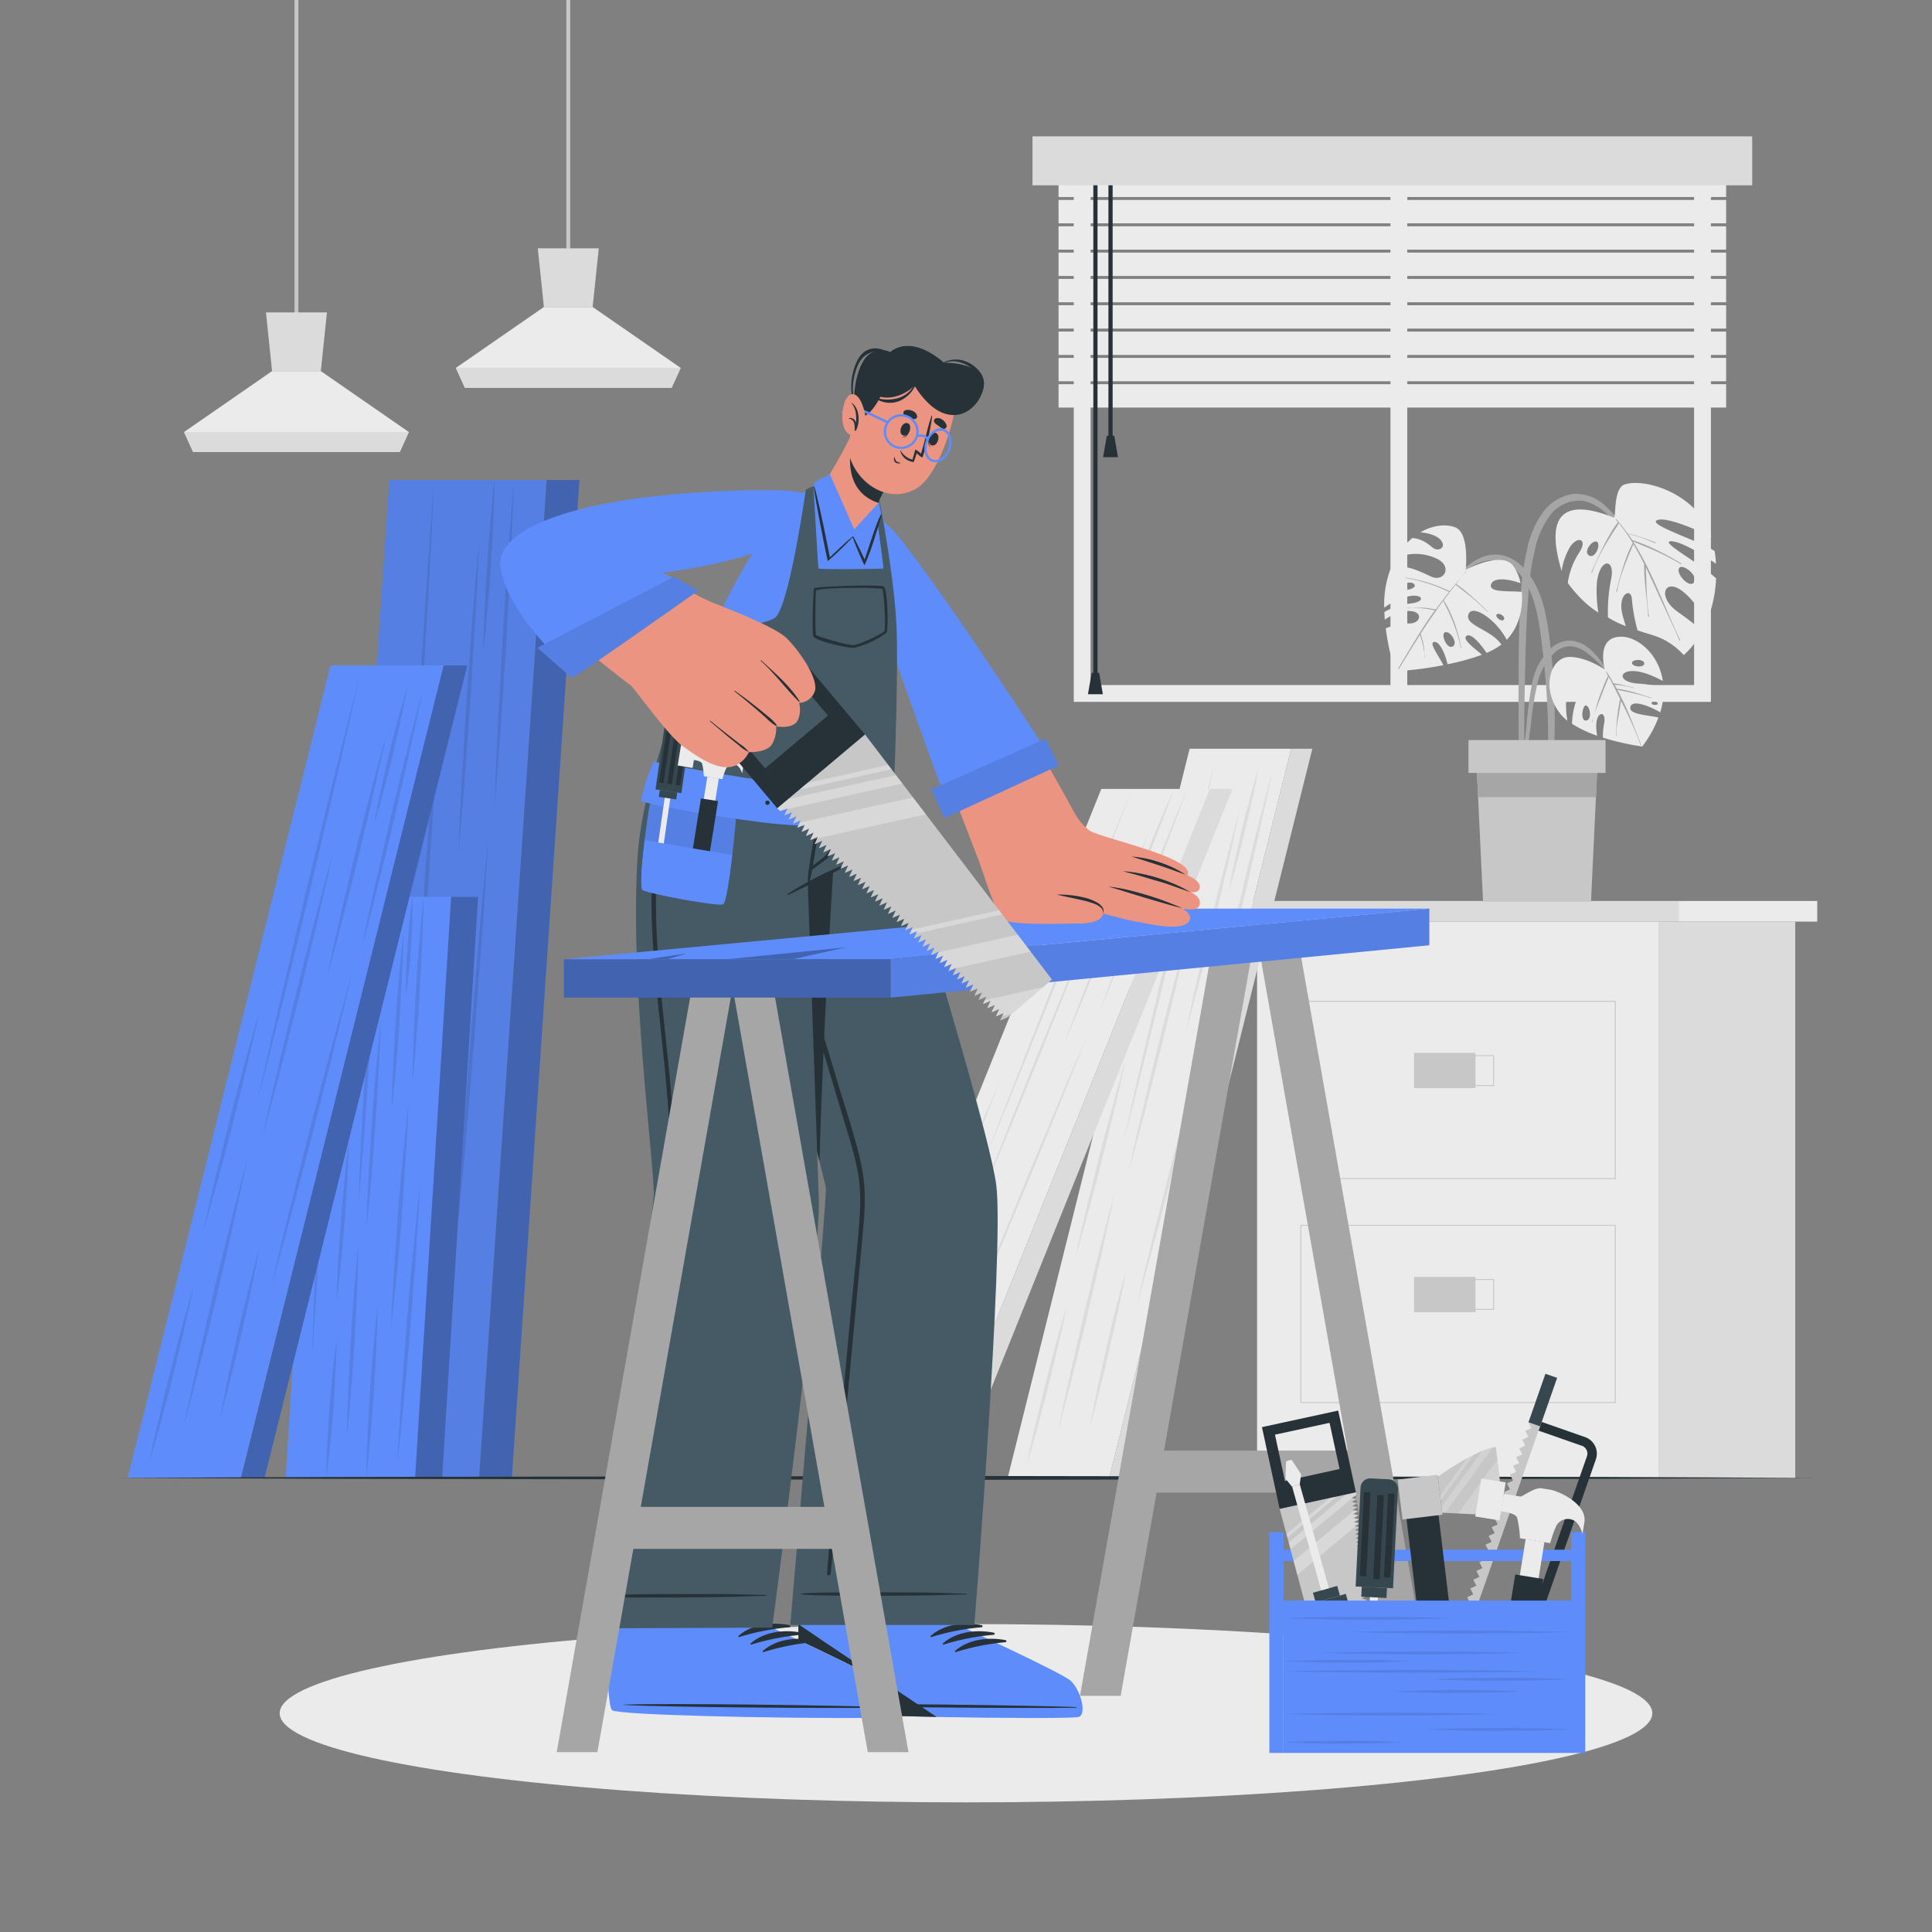 <svg xmlns="http://www.w3.org/2000/svg" viewBox="0 0 500 500"><rect x="0" y="0" width="500" height="500" fill="#808080" stroke="none"/><g id="freepik--background-complete--inject-381"><rect x="325.33" y="238.51" width="104.03" height="143.97" style="fill:#ebebeb"></rect><rect x="320.29" y="233.17" width="114.11" height="5.34" style="fill:#dbdbdb"></rect><rect x="434.41" y="233.17" width="35.89" height="5.34" style="fill:#ebebeb"></rect><rect x="429.36" y="238.51" width="35.25" height="143.97" style="fill:#dbdbdb"></rect><path d="M418.16,305.14H336.54V259h81.62Zm-81.37-.25h81.12V259.26H336.79Z" style="fill:#c7c7c7"></path><rect x="365.96" y="272.49" width="15.89" height="9.13" style="fill:#c7c7c7"></rect><path d="M386.67,281.06H370.53v-8h16.14Zm-15.89-.25h15.64v-7.5H370.78Z" style="fill:#c7c7c7"></path><path d="M418.16,363.1H336.54V317h81.62Zm-81.37-.25h81.12V317.22H336.79Z" style="fill:#c7c7c7"></path><rect x="365.96" y="330.45" width="15.89" height="9.13" style="fill:#c7c7c7"></rect><path d="M386.67,339H370.53v-8h16.14Zm-15.89-.25h15.64v-7.5H370.78Z" style="fill:#c7c7c7"></path><path d="M277.89,36.14H442.78v145.5H277.89Zm160.54,4.35H282.24v136.8H438.43Z" style="fill:#ebebeb"></path><rect x="359.85" y="41.63" width="4.35" height="137.84" style="fill:#ebebeb"></rect><rect x="273.95" y="44.93" width="172.77" height="6.05" transform="translate(720.67 95.92) rotate(180)" style="fill:#ebebeb"></rect><rect x="273.95" y="51.75" width="172.77" height="6.05" transform="translate(720.67 109.55) rotate(180)" style="fill:#ebebeb"></rect><rect x="273.95" y="58.56" width="172.77" height="6.05" transform="translate(720.67 123.17) rotate(180)" style="fill:#ebebeb"></rect><rect x="273.95" y="65.37" width="172.77" height="6.05" transform="translate(720.67 136.79) rotate(180)" style="fill:#ebebeb"></rect><rect x="273.95" y="72.18" width="172.77" height="6.05" transform="translate(720.67 150.41) rotate(180)" style="fill:#ebebeb"></rect><rect x="273.95" y="78.99" width="172.77" height="6.05" transform="translate(720.67 164.03) rotate(180)" style="fill:#ebebeb"></rect><rect x="273.95" y="85.8" width="172.77" height="6.05" transform="translate(720.67 177.66) rotate(180)" style="fill:#ebebeb"></rect><rect x="273.95" y="92.61" width="172.77" height="6.05" transform="translate(720.67 191.28) rotate(180)" style="fill:#ebebeb"></rect><rect x="273.95" y="99.42" width="172.77" height="6.05" transform="translate(720.67 204.9) rotate(180)" style="fill:#ebebeb"></rect><rect x="286.86" y="43.71" width="1.09" height="69.55" style="fill:#263238"></rect><polygon points="285.48 118.32 289.33 118.32 288.37 112.78 286.44 112.78 285.48 118.32" style="fill:#263238"></polygon><rect x="282.95" y="43.71" width="1.09" height="131.88" style="fill:#263238"></rect><polygon points="281.56 179.66 285.42 179.66 284.45 174.12 282.53 174.12 281.56 179.66" style="fill:#263238"></polygon><rect x="267.2" y="35.3" width="186.26" height="12.67" transform="translate(720.67 83.26) rotate(180)" style="fill:#dbdbdb"></rect><polygon points="307.87 193.78 334.15 193.78 287.07 382.44 260.79 382.44 307.87 193.78" style="fill:#ebebeb"></polygon><polygon points="334.15 193.78 339.63 193.78 292.55 382.44 287.07 382.44 334.15 193.78" style="fill:#dbdbdb"></polygon><g style="opacity:0.98"><path d="M314.47,197c-1.8,8.26-3.69,16.5-5.6,24.73l-5.82,24.67L297,271l-3.08,12.29-3.17,12.27,2.75-12.37,2.84-12.35,5.83-24.68,6-24.62C310.26,213.37,312.32,205.18,314.47,197Z" style="fill:#dbdbdb"></path><path d="M308.51,237c-1.2,5.58-2.49,11.15-3.8,16.71s-2.68,11.1-4,16.65L296.46,287l-2.18,8.28c-.76,2.76-1.49,5.52-2.27,8.26.59-2.79,1.23-5.57,1.85-8.36l1.94-8.35,4-16.65c1.41-5.53,2.78-11.08,4.23-16.6S307,242.5,308.51,237Z" style="fill:#dbdbdb"></path><path d="M320.81,209.77c-1,4.8-2.05,9.57-3.14,14.34s-2.25,9.52-3.37,14.28-2.34,9.5-3.57,14.23l-1.85,7.1c-.65,2.36-1.27,4.72-1.95,7.08.48-2.4,1-4.79,1.53-7.18l1.61-7.16c1.09-4.77,2.25-9.52,3.37-14.28s2.34-9.5,3.57-14.23S319.48,214.48,320.81,209.77Z" style="fill:#dbdbdb"></path><path d="M325.68,198.9c-.47,2.68-1,5.33-1.6,8s-1.19,5.29-1.82,7.93-1.31,5.26-2,7.88l-1.09,3.92c-.39,1.3-.75,2.6-1.17,3.9.23-1.34.5-2.67.75-4l.85-4c.56-2.66,1.19-5.29,1.82-7.93s1.3-5.26,2-7.88S324.86,201.49,325.68,198.9Z" style="fill:#dbdbdb"></path><path d="M312.79,265.59c-1.37,6.05-2.84,12.09-4.32,18.12l-4.55,18.08-4.75,18-2.44,9c-.85,3-1.66,6-2.54,9,.68-3,1.41-6.05,2.12-9.08l2.2-9.05,4.55-18.07,4.75-18C309.42,277.58,311.06,271.58,312.79,265.59Z" style="fill:#dbdbdb"></path><path d="M291.4,328.92c-.59,3.38-1.28,6.73-2,10.08s-1.48,6.68-2.22,10-1.57,6.65-2.41,10l-1.28,5c-.46,1.65-.88,3.31-1.37,5,.29-1.69.64-3.36.95-5.05l1-5c.7-3.35,1.48-6.68,2.21-10s1.58-6.66,2.42-10S290.45,332.22,291.4,328.92Z" style="fill:#dbdbdb"></path><path d="M276.12,337.86c-.69,3.5-1.48,7-2.28,10.43s-1.68,6.91-2.52,10.36-1.77,6.89-2.71,10.32l-1.43,5.14c-.5,1.7-1,3.42-1.52,5.12.34-1.75.74-3.49,1.1-5.23l1.19-5.2c.8-3.46,1.68-6.91,2.52-10.36s1.77-6.89,2.71-10.32S275.07,341.27,276.12,337.86Z" style="fill:#dbdbdb"></path><path d="M288.53,308.42c-1.06,5.23-2.2,10.44-3.36,15.65s-2.4,10.38-3.59,15.58-2.49,10.37-3.79,15.54l-2,7.75c-.69,2.58-1.35,5.16-2.06,7.73.52-2.61,1.09-5.22,1.64-7.83l1.72-7.81c1.16-5.2,2.39-10.39,3.59-15.58s2.49-10.37,3.79-15.54S287.12,313.57,288.53,308.42Z" style="fill:#dbdbdb"></path><path d="M329.28,199.59c-1,5-2.11,10-3.22,15.06s-2.3,10-3.45,15-2.4,10-3.65,15l-1.9,7.46c-.66,2.48-1.29,5-2,7.44.49-2.52,1-5,1.56-7.54l1.66-7.52c1.11-5,2.3-10,3.45-15s2.4-10,3.65-15S327.92,204.54,329.28,199.59Z" style="fill:#dbdbdb"></path><path d="M291.35,274.21c-.91,4.31-1.91,8.59-2.93,12.87s-2.11,8.54-3.16,12.81-2.2,8.51-3.36,12.76L280.15,319c-.61,2.11-1.2,4.23-1.84,6.34.45-2.16.95-4.3,1.42-6.45l1.51-6.42c1-4.28,2.11-8.54,3.16-12.81s2.21-8.51,3.36-12.76S290.09,278.43,291.35,274.21Z" style="fill:#dbdbdb"></path></g><polygon points="285.01 204.18 313.11 204.18 241.37 382.44 213.27 382.44 285.01 204.18" style="fill:#ebebeb"></polygon><polygon points="313.11 204.18 318.97 204.18 247.23 382.44 241.37 382.44 313.11 204.18" style="fill:#dbdbdb"></polygon><path d="M293,204.18c-3,8-6.16,16-9.29,24l-9.46,24-9.62,24-4.87,12-4.93,12,4.61-12,4.68-12,9.46-24,9.62-24C286.46,220.16,289.7,212.17,293,204.18Z" style="fill:#dbdbdb"></path><path d="M281.15,242.53c-2,5.41-4.17,10.82-6.31,16.23L268.35,275l-6.64,16.21-3.37,8.1-3.45,8.09,3.12-8.11,3.19-8.12,6.49-16.22,6.64-16.21C276.58,253.32,278.83,247.92,281.15,242.53Z" style="fill:#dbdbdb"></path><path d="M297.39,215.07c-1.72,4.64-3.51,9.28-5.31,13.91l-5.49,13.89L281,256.76l-2.88,6.94c-1,2.31-1.94,4.62-2.94,6.93.85-2.32,1.74-4.63,2.62-6.95l2.69-6.95,5.48-13.9L291.57,229C293.48,224.32,295.4,219.69,297.39,215.07Z" style="fill:#dbdbdb"></path><path d="M303.83,204.12c-.9,2.57-1.86,5.14-2.83,7.71s-2,5.14-3,7.71-2.08,5.13-3.16,7.69l-1.63,3.84c-.57,1.28-1.12,2.56-1.71,3.84.44-1.29.92-2.57,1.38-3.86l1.45-3.85c1-2.57,2-5.14,3-7.71s2.08-5.13,3.16-7.69S302.66,206.68,303.83,204.12Z" style="fill:#dbdbdb"></path><path d="M281.11,268.55c-2.29,5.88-4.66,11.76-7,17.63l-7.22,17.64-7.37,17.63-3.74,8.81-3.81,8.81,3.49-8.83,3.55-8.82,7.22-17.62,7.37-17.63C276,280.3,278.54,274.43,281.11,268.55Z" style="fill:#dbdbdb"></path><path d="M250.5,331.23c-1.13,3.25-2.33,6.49-3.53,9.74s-2.48,6.48-3.71,9.72-2.55,6.48-3.86,9.72l-2,4.85c-.69,1.62-1.35,3.24-2.06,4.85.56-1.62,1.15-3.24,1.73-4.87l1.8-4.86c1.21-3.25,2.47-6.49,3.7-9.73s2.55-6.48,3.87-9.71S249.1,334.46,250.5,331.23Z" style="fill:#dbdbdb"></path><path d="M234,342.08c-1.24,3.38-2.55,6.74-3.88,10.11s-2.7,6.73-4,10.1-2.78,6.72-4.21,10.08l-2.15,5c-.75,1.68-1.47,3.36-2.23,5,.61-1.68,1.27-3.37,1.9-5.05l2-5.06c1.32-3.36,2.7-6.73,4-10.09s2.78-6.73,4.21-10.09S232.53,345.43,234,342.08Z" style="fill:#dbdbdb"></path><path d="M250.71,312.54c-1.85,5.06-3.78,10.11-5.72,15.16l-5.89,15.16-6,15.14L230,365.56l-3.15,7.57,2.82-7.59,2.89-7.57,5.9-15.16,6-15.14C246.53,322.63,248.58,317.58,250.71,312.54Z" style="fill:#dbdbdb"></path><path d="M307.29,204.18c-1.78,4.86-3.63,9.73-5.5,14.59l-5.67,14.59-5.83,14.57-3,7.28c-1,2.43-2,4.86-3,7.28.88-2.43,1.81-4.86,2.71-7.3l2.78-7.29,5.68-14.59,5.82-14.57C303.25,213.88,305.23,209,307.29,204.18Z" style="fill:#dbdbdb"></path><path d="M258.62,280.11c-1.58,4.17-3.22,8.33-4.88,12.5s-3.38,8.32-5.06,12.48-3.45,8.32-5.21,12.48l-2.66,6.23c-.91,2.07-1.8,4.15-2.73,6.22.78-2.08,1.6-4.16,2.4-6.25l2.48-6.24c1.66-4.17,3.37-8.33,5.06-12.49s3.44-8.32,5.21-12.47S256.77,284.26,258.62,280.11Z" style="fill:#dbdbdb"></path><rect x="76.22" width="1" height="83.77" style="fill:#c7c7c7"></rect><polygon points="105.81 111.81 103.47 116.95 49.97 116.95 47.63 111.81 70.41 96.04 83.03 96.04 105.81 111.81" style="fill:#ebebeb"></polygon><polygon points="84.61 80.85 83.03 96.04 70.41 96.04 68.83 80.85 84.61 80.85" style="fill:#dbdbdb"></polygon><polygon points="105.81 111.81 103.47 116.95 49.96 116.95 47.63 111.81 105.81 111.81" style="fill:#dbdbdb"></polygon><rect x="146.57" width="1" height="67.18" style="fill:#c7c7c7"></rect><polygon points="176.16 95.21 173.82 100.36 120.31 100.36 117.98 95.21 140.76 79.45 153.38 79.45 176.16 95.21" style="fill:#ebebeb"></polygon><polygon points="154.96 64.26 153.38 79.45 140.76 79.45 139.18 64.26 154.96 64.26" style="fill:#dbdbdb"></polygon><polygon points="176.15 95.22 173.81 100.36 120.31 100.36 117.98 95.22 176.15 95.22" style="fill:#dbdbdb"></polygon><path d="M393.62,153.34a68.9,68.9,0,0,1,1.59-11.18,24.88,24.88,0,0,1,4-9.44,12,12,0,0,1,7.83-4.88,10.94,10.94,0,0,1,8.25,2.92,40,40,0,0,1,7.06,8.64,107.44,107.44,0,0,1,6.11,10.68c.06.13-.13.23-.19.11a65.33,65.33,0,0,0-5.46-8.94,55.21,55.21,0,0,0-6.28-7.61c-2.11-2.06-4.78-4-7.84-4.08a9.65,9.65,0,0,0-7.66,3.95,23.44,23.44,0,0,0-3.86,9.07,67.07,67.07,0,0,0-1.58,10.65c-.6,7.37-.76,14.78-.93,22.17q-.14,6.27-.19,12.55c0,2.12,0,4.24-.05,6.35a39.1,39.1,0,0,1-.24,6.13c-.07.42-.75.38-.81,0a36.25,36.25,0,0,1-.29-5.8c0-2-.05-4-.07-6,0-3.9-.05-7.81,0-11.71C393,169,393.09,161.16,393.62,153.34Z" style="fill:#a6a6a6"></path><path d="M404.15,147.79a17.32,17.32,0,0,1,2.28-6.42c2.14-2.9,4.44-1.64,2.31,1.57a19.18,19.18,0,0,0-3,7.93s3.58,5.12,7.91,7.64a34.06,34.06,0,0,1-.36-7.92c.83-6.33,4.66-6,3.72-1a43.46,43.46,0,0,0-.87,10.17,21.61,21.61,0,0,0,4.63,2.27c-.25-.73-.52-1.62-.81-2.68-1.53-5.68,2.25-7.45,2.37-4.26a44.58,44.58,0,0,0,1.47,8.05c2.08.7,3.8,1.18,4.85,1.55a17.7,17.7,0,0,1,7.1,4.85,22.53,22.53,0,0,0,4.83-6.26c-1.32-1.14-3.41-2.83-6.31-4.88-5.44-3.84-3.55-8.69.77-5.67,3.11,2.17,5.52,6.2,6.62,8.27a33.42,33.42,0,0,0,2.46-11.32c-4.27-4-14.84-9.6-11.65-9.6,2.87,0,9.28,4.2,11.63,5.82a28.79,28.79,0,0,0-.36-3.29c-4-2.64-17.1-6.74-15-7.92,2.29-1.3,11.41,2.93,14.17,4.26a16.62,16.62,0,0,0-2.41-5c-5.56-7.45-15.59-10-20-8.59-3.09,1-2.19,8.86-2.85,8.59C405.23,129,399.58,132.53,404.15,147.79Zm30.48-.86c.89-1.07,5,2.06,3.79,3.78S433.5,148.29,434.63,146.93Zm-21.32-6.7c1.07.68-.51,4.65-2.17,3.45C409.73,142.65,412.23,139.54,413.31,140.23Z" style="fill:#ebebeb"></path><path d="M414.94,141.44c.56-1.11,1.14-2.21,1.79-3.28a18.78,18.78,0,0,1,2-3c-.18-.21-.35-.44-.53-.65a.09.09,0,1,1,.13-.12c.21.23.4.48.61.72a.14.14,0,0,1,.08.1c.77.92,1.5,1.87,2.19,2.84a34.62,34.62,0,0,1,3.61,1c1.22.41,2.43.84,3.61,1.34.13.05.06.25-.06.2-1.17-.52-2.36-1-3.58-1.44s-2.32-.68-3.49-1q.57.8,1.11,1.62a42.09,42.09,0,0,1,6.38,2.61c2.16,1,4.24,2.21,6.31,3.41.11.06,0,.25-.11.18a68.93,68.93,0,0,0-6.27-3.25c-2-.93-4.07-1.7-6.09-2.59,5.08,7.92,8.13,17.06,12.2,25.53.06.12-.14.23-.19.1-1.24-3-2.67-5.86-4-8.78-1.21-2.62-2.4-5.26-3.62-7.88-.35-.77-.72-1.53-1.09-2.3.22,4.23.13,8.54.83,12.72a.11.11,0,1,1-.21,0c-.3-4.53-1.09-9-1.06-13.53,0,0,0,0,0-.06-.86-1.73-1.77-3.43-2.77-5.09-1.68,4-3.45,8-4.23,12.23a.1.1,0,1,1-.2-.06c1.14-4.26,2.2-8.53,4.25-12.47a49.34,49.34,0,0,0-3.57-5.16c-.57,1.06-1.29,2-1.93,3.06s-1.24,2-1.82,3a43,43,0,0,0-3.18,6.72c-.05.12-.25.06-.2-.06C412.85,145.9,413.83,143.63,414.94,141.44Z" style="fill:#a6a6a6"></path><path d="M374.91,151.08c3.26-3.27,7-7.56,12.08-7.55,4.86,0,8.44,3.92,10.49,8,2.15,4.22,2.93,9,3.53,13.65a165.53,165.53,0,0,1,1.29,16.79c.09,3.12.08,6.24,0,9.35a62,62,0,0,1-.71,9.44c-.09.51-.9.52-.93,0-.15-2.62,0-5.26,0-7.89s0-5.17-.12-7.76c-.19-5.23-.57-10.45-1.19-15.65-.53-4.54-1-9.2-2.32-13.59-1.22-3.95-3.52-8.48-7.53-10.22-5.47-2.37-10.82,2-14.4,5.62C375,151.31,374.81,151.17,374.91,151.08Z" style="fill:#a6a6a6"></path><path d="M358.28,158.38h0c0,.67.07,1.33.11,2a12,12,0,0,1,5.34-2.21c4.63-.49,4.33,3,1.24,3.17a17.53,17.53,0,0,0-6.34,1.27c.75,6.11,2.43,11,2.68,11.09a89.24,89.24,0,0,0,12.22-1.55c-1.15-2.45-3.77-5.7-2.43-6s2.79,2.64,3.53,5.75a58.13,58.13,0,0,0,8.89-2.45c-2-1.76-5.18-4-4-4.88s3.7,2.15,5.2,4.39a17.78,17.78,0,0,0,3.84-2.14c-2.74-4-9.42-4.85-8.55-7.76s7.12,1.13,9.93,6.52c3.29-3.42,4.26-8.26,3.91-12.39-2.87-.33-8.39.27-8-1.79s4.39-1.67,7.66-.46a11.63,11.63,0,0,0-1.92-4.55c-3-3.88-12.26,1.06-12.26,1.06s1-9.28-2.54-10.89c-2-.92-5.61-.91-9.2,1.21,2,.16,4.45.8,5.43,2.2,1.25,1.78-.72,2.75-2,1.93-.88-.58-2.53-2.42-5.51-2.66a18.36,18.36,0,0,0-3.34,3.69,17.42,17.42,0,0,0-1,1.53,12.71,12.71,0,0,1,10.81.2c4,2,1.76,6.14-1.68,4.53S363.66,146,360,146.91a25.84,25.84,0,0,0-1.76,10.35,18.1,18.1,0,0,1,5.93-2.85c4-1,5.18,1.34.81,1.78A17.56,17.56,0,0,0,358.28,158.38Zm4.84-6.39c-.27-1.29,2.55-1.66,3-.61C366.53,152.27,363.39,153.28,363.12,152Zm24.15,7.14c.27-.7,2.15.1,2,1C389,161.28,387,159.84,387.27,159.13Zm-13.33,4.53c1.38-.55,3.53,2.87,2,3.65S372.82,164.11,373.94,163.66Z" style="fill:#ebebeb"></path><path d="M361.85,173c2.08-3.47,4.13-6.95,6.3-10.36,1-1.58,2.08-3.14,3.18-4.66l-.49-.12c-.27-.05-.55-.11-.83-.15-.63-.12-1.28-.21-1.92-.27s-1.21-.1-1.82-.1a9.12,9.12,0,0,0-1.95.1c-.07,0-.09-.11,0-.11.65,0,1.31-.05,2-.06s1.26,0,1.89,0,1.18.09,1.76.18l1,.17c.19,0,.39.07.58.13q1.68-2.32,3.5-4.54a41.74,41.74,0,0,0-11.36-3.63c-.06,0,0-.11,0-.1A38.7,38.7,0,0,1,375.16,153l2-2.43c.75-.9,1.55-1.78,2.23-2.74,0-.06.13,0,.08.06a41.13,41.13,0,0,0-2.63,3.23h0a40.39,40.39,0,0,1,4.22,3.39c1.38,1.22,2.73,2.49,4,3.79.05,0,0,.12-.07.07q-1.94-1.92-4-3.68c-1.41-1.16-2.88-2.23-4.29-3.38,0,0,0,0,0,0-.32.42-.64.85-1,1.27l-.48.63a.1.1,0,0,1,0,.05l-1.61,2.11a17,17,0,0,1,1.6,2.89c.47,1,.87,2,1.25,3a45.43,45.43,0,0,1,1.73,6.5c0,.06-.09.1-.11,0a38.16,38.16,0,0,0-1.88-6.37c-.41-1.06-.87-2.1-1.34-3.13s-.95-1.84-1.35-2.78c-.47.61-.93,1.24-1.39,1.86l-.39.55a.07.07,0,0,1,0,.1h0c-1.43,2-2.79,4-4.1,6.08a2.23,2.23,0,0,1,.18.45c.08.25.16.5.23.76.15.51.27,1,.37,1.54s.15,1,.2,1.48a13.43,13.43,0,0,0,.13,1.68c0,.08-.12.09-.11,0a5.2,5.2,0,0,0-.11-1.57q-.12-.79-.3-1.59c-.11-.48-.24-.95-.38-1.42-.07-.24-.15-.47-.23-.7s-.1-.25-.14-.38c-.62,1-1.23,1.94-1.83,2.91-1.2,1.94-2.38,3.89-3.57,5.83C362,173.16,361.79,173.07,361.85,173Z" style="fill:#a6a6a6"></path><path d="M393.84,199.6c.05-2,.36-3.94.57-5.9s.44-3.92.65-5.89a88.56,88.56,0,0,1,1.52-11.36,16.57,16.57,0,0,1,4.62-8.5,7.52,7.52,0,0,1,4.54-2.16,7.79,7.79,0,0,1,4.81,1.48,17,17,0,0,1,4.05,4.27,41.37,41.37,0,0,1,3.15,5.12c0,.07-.07.11-.1.05a26.31,26.31,0,0,0-6.83-7.65,8.08,8.08,0,0,0-4.31-1.8,5.81,5.81,0,0,0-4.17,1.67,15.67,15.67,0,0,0-4.41,7.8,79,79,0,0,0-1.71,10.5l-.81,6.23c-.28,2.07-.45,4.19-.89,6.23A.34.34,0,0,1,393.84,199.6Z" style="fill:#a6a6a6"></path><path d="M403.5,184.34a11,11,0,0,0,2.14,2.18c-.32-1.92-.71-5.32.26-7.14,1.5-2.81,3.28-1.41,2.38,1a19.7,19.7,0,0,0-1.44,6.94,29.66,29.66,0,0,0,6.52,3.08,11.17,11.17,0,0,1-.21-3.36c.3-3,2.61-3,2,.18a18.93,18.93,0,0,0-.32,3.68,68.21,68.21,0,0,0,10.17,2.3,29.47,29.47,0,0,0,4.21-7.5c-2.45-.61-7.41-.75-7.3-2.51.14-2.35,4.94-.54,7.76,1.17a18.92,18.92,0,0,0,.85-6.34,31.41,31.41,0,0,0-6.76-1.12c-5-.44-4.8-3.3-1.15-3.23,2.7,0,6.12,1.7,7.73,2.56-1.05-6.87-6.29-11.27-10.49-11.44-7.06-.28-4.52,8.5-4.52,8.5s-4.78-3.36-9.29-3.27S398.68,177.62,403.5,184.34Zm18.86-12.7c-.16-1,3-1.23,3.16,0S422.52,172.64,422.36,171.64ZM427.43,182c-.06-.65,1.3-.76,1.6.05C429.24,182.53,427.49,182.58,427.43,182Zm-16.95.6c1.06.15,1.67,3.95-.16,3.88C408.92,186.37,409.58,182.42,410.48,182.55Z" style="fill:#ebebeb"></path><path d="M412,186.77c.18-.47.33-1,.48-1.44a15.14,15.14,0,0,0-.35,1.48A.07.07,0,1,1,412,186.77Z" style="fill:#a6a6a6"></path><path d="M413.81,180.66c.34-1,.71-1.94,1.09-2.9.2-.51.41-1,.63-1.52a6.53,6.53,0,0,1,.63-1.27,9.17,9.17,0,0,1-.57-1.24,0,0,0,1,1,.06,0,14.92,14.92,0,0,1,1.38,2.13c.2.33.38.67.57,1a9.49,9.49,0,0,1,1.19.18c.43.08.85.16,1.27.26l1.26.29c.41.1.83.24,1.25.3a.07.07,0,1,1,0,.13,9.83,9.83,0,0,0-1.32-.34c-.4-.09-.81-.16-1.22-.22s-.82-.11-1.24-.15l-.93-.07.51.88.07.15a4,4,0,0,1,1,.12c.36.06.73.13,1.09.21.73.16,1.47.34,2.19.54,1.53.43,3,.91,4.55,1.41.08,0,0,.15-.05.12a43,43,0,0,0-4.57-1.26c-.72-.17-1.44-.33-2.17-.48l-1.09-.23a7.86,7.86,0,0,1-.84-.19c.78,1.44,1.51,2.89,2.18,4.38,1.47,3.24,2.7,6.58,4,9.9,0,.09-.09.14-.12.06a91.31,91.31,0,0,0-4.21-9.68c-.28-.58-.57-1.15-.86-1.72,0,.11-.05.23-.07.35l-.21,1.18c-.13.79-.26,1.57-.38,2.36a27.18,27.18,0,0,0-.57,4.91c0,.1-.15.1-.14,0a23.79,23.79,0,0,0,.18-2.39c.05-.83.11-1.65.21-2.47s.19-1.59.32-2.38l.21-1.18a2.23,2.23,0,0,1,.22-.85c-.41-.83-.82-1.66-1.24-2.49s-.79-1.55-1.19-2.32l-.54-1a8.18,8.18,0,0,1-.47,1.19l-.54,1.34c-.41,1-.79,2-1.16,3-.54,1.42-1.13,2.86-1.57,4.33C413,183.55,413.33,182.08,413.81,180.66Z" style="fill:#a6a6a6"></path><path d="M412.43,185.33c0-.11.07-.22.1-.34A3.37,3.37,0,0,1,412.43,185.33Z" style="fill:#a6a6a6"></path><polygon points="382.03 195.78 382.53 206.29 383.81 233.38 411.75 233.38 413.03 206.29 413.53 195.78 382.03 195.78" style="fill:#c7c7c7"></polygon><polygon points="382.03 195.78 382.53 206.29 413.03 206.29 413.53 195.78 382.03 195.78" style="fill:#a6a6a6"></polygon><rect x="380.05" y="191.53" width="35.47" height="8.5" transform="translate(795.56 391.56) rotate(180)" style="fill:#c7c7c7"></rect></g><g id="freepik--Shadow--inject-381"><ellipse cx="250" cy="443.38" rx="177.62" ry="23.07" style="fill:#ebebeb"></ellipse></g><g id="freepik--wooden-planks--inject-381"><polygon points="100.76 124.21 141.47 124.21 123.98 382.44 83.27 382.44 100.76 124.21" style="fill:#5E8DFB"></polygon><polygon points="100.76 124.21 141.47 124.21 123.98 382.44 83.27 382.44 100.76 124.21" style="opacity:0.1"></polygon><polygon points="141.47 124.21 149.96 124.21 132.47 382.44 123.98 382.44 141.47 124.21" style="fill:#5E8DFB"></polygon><polygon points="141.47 124.21 149.96 124.21 132.47 382.44 123.98 382.44 141.47 124.21" style="opacity:0.3"></polygon><g style="opacity:0.1"><path d="M112.37,124.21c-.52,11.6-1.16,23.2-1.81,34.79l-2.07,34.78-2.3,34.76L105,245.92l-1.34,17.36.86-17.4,1-17.39,2.08-34.77,2.3-34.77C110.62,147.37,111.44,135.79,112.37,124.21Z"></path><path d="M113.77,179.76c-.34,7.85-.8,15.68-1.27,23.52L111,226.77l-1.77,23.48-1,11.74-1.06,11.72.58-11.76.69-11.75L110,226.7l1.77-23.48C112.38,195.4,113,187.58,113.77,179.76Z"></path><path d="M124,140c-.24,6.72-.58,13.43-1,20.14l-1.2,20.13-1.44,20.11-.8,10.05c-.3,3.35-.57,6.7-.9,10,.11-3.37.28-6.72.42-10.08l.52-10.07,1.21-20.13,1.44-20.11C122.8,153.39,123.34,146.69,124,140Z"></path><path d="M128,124.13c0,3.73-.19,7.45-.35,11.17s-.42,7.44-.62,11.16-.53,7.44-.85,11.15l-.5,5.56c-.21,1.86-.38,3.71-.61,5.56,0-1.86.08-3.72.13-5.59l.23-5.58c.16-3.72.41-7.44.62-11.16s.52-7.43.84-11.15S127.55,127.83,128,124.13Z"></path><path d="M126.33,217.46c-.47,8.51-1,17-1.64,25.54l-1.91,25.55-2.13,25.54-1.15,12.77-1.25,12.75.77-12.79.87-12.77,1.91-25.54L123.93,243C124.68,234.48,125.45,226,126.33,217.46Z"></path><path d="M112.37,308.25c-.05,4.71-.21,9.41-.39,14.11s-.44,9.39-.65,14.08-.55,9.39-.88,14.08l-.53,7c-.2,2.34-.38,4.69-.62,7,0-2.36.1-4.7.14-7.06l.25-7c.18-4.7.44-9.4.65-14.09s.55-9.39.89-14.07S111.91,312.94,112.37,308.25Z"></path><path d="M93.8,324c-.16,4.89-.43,9.77-.72,14.65s-.65,9.75-1,14.62-.76,9.75-1.21,14.61l-.68,7.3c-.26,2.43-.49,4.86-.79,7.29.07-2.44.21-4.88.31-7.33l.41-7.31c.28-4.88.65-9.75,1-14.63s.76-9.74,1.2-14.61S93.23,328.83,93.8,324Z"></path><path d="M103.62,281.19c-.23,7.32-.57,14.64-.93,22l-1.19,21.94L100.07,347l-.79,11-.9,10.95.42-11,.52-11,1.19-22,1.43-21.93C102.45,295.79,103,288.49,103.62,281.19Z"></path><path d="M133,124.21c-.22,7-.55,14.1-.89,21.14L131,166.48l-1.38,21.11-.76,10.55c-.3,3.52-.55,7-.88,10.55.1-3.53.27-7.05.39-10.58l.5-10.56L130,166.42l1.38-21.11C131.9,138.27,132.41,131.24,133,124.21Z"></path><path d="M99.35,234.2c-.26,6-.62,12.08-1,18.11s-.85,12.05-1.27,18.08-1,12.05-1.5,18.07l-.83,9c-.32,3-.6,6-.94,9,.12-3,.3-6,.45-9.06l.56-9.05c.39-6,.85-12,1.28-18.08s1-12.05,1.5-18.07S98.69,240.21,99.35,234.2Z"></path></g><polygon points="83.27 232.11 116.76 232.11 107.44 382.44 73.95 382.44 83.27 232.11" style="fill:#5E8DFB"></polygon><polygon points="116.76 232.11 123.74 232.11 114.42 382.44 107.44 382.44 116.76 232.11" style="fill:#5E8DFB"></polygon><polygon points="116.76 232.11 123.74 232.11 114.42 382.44 107.44 382.44 116.76 232.11" style="opacity:0.3"></polygon><g style="opacity:0.1"><path d="M97.76,232.2c-.21,6.65-.54,13.29-.88,19.93S96.12,265.4,95.75,272l-1.37,19.89-.76,9.94c-.29,3.32-.55,6.63-.87,9.94.1-3.32.26-6.64.39-10l.49-10L94.77,272c.45-6.64.86-13.27,1.36-19.9S97.14,238.82,97.76,232.2Z"></path><path d="M98.56,264c-.11,4.5-.33,9-.57,13.47s-.55,9-.83,13.45-.66,9-1,13.44l-.61,6.71c-.24,2.24-.45,4.48-.71,6.71,0-2.25.15-4.49.23-6.74l.33-6.73c.24-4.49.56-9,.83-13.45s.67-9,1.06-13.44S98,268.47,98.56,264Z"></path><path d="M104.41,241.24c0,3.85-.21,7.7-.39,11.54s-.43,7.68-.64,11.53-.54,7.67-.87,11.5l-.52,5.75c-.2,1.92-.38,3.83-.62,5.75,0-1.93.1-3.85.14-5.78l.24-5.77c.18-3.84.44-7.68.65-11.52s.54-7.68.87-11.51S104,245.06,104.41,241.24Z"></path><path d="M106.7,232.16c.06,2.14,0,4.27,0,6.4s-.18,4.27-.31,6.4-.3,4.25-.53,6.37l-.35,3.18c-.15,1.06-.27,2.12-.45,3.18,0-1.07,0-2.14,0-3.21l.07-3.2c.06-2.13.18-4.26.31-6.39s.31-4.25.54-6.37S106.36,234.27,106.7,232.16Z"></path><path d="M105.75,285.58c-.18,4.87-.47,9.75-.78,14.62s-.7,9.76-1,14.63-.81,9.75-1.27,14.62l-.72,7.31c-.27,2.43-.51,4.86-.82,7.29.09-2.45.23-4.89.34-7.33l.44-7.31c.31-4.88.7-9.74,1-14.62s.8-9.73,1.27-14.6S105.16,290.45,105.75,285.58Z"></path><path d="M86.94,237.42c-.32,9.53-.75,19.07-1.19,28.61l-1.46,28.62L82.6,323.27l-.92,14.3-1,14.29.54-14.32.65-14.31,1.46-28.61L85,266C85.59,256.49,86.21,247,86.94,237.42Z"></path><path d="M97.76,337.55c-.05,3.75-.2,7.5-.37,11.25S97,356.28,96.76,360s-.53,7.48-.85,11.21l-.51,5.6c-.21,1.87-.38,3.74-.61,5.6,0-1.88.08-3.75.13-5.63l.23-5.62c.17-3.74.42-7.48.63-11.23s.53-7.48.86-11.21S97.31,341.28,97.76,337.55Z"></path><path d="M87.13,346.55c0,3-.15,6-.3,9s-.34,6-.55,9-.47,6-.79,9L85,378c-.19,1.5-.35,3-.57,4.48,0-1.51.06-3,.09-4.51l.2-4.5c.13-3,.34-6,.56-9s.47-6,.78-9S86.7,349.53,87.13,346.55Z"></path><path d="M92.75,322.06c0,4.19-.2,8.39-.37,12.58S92,343,91.74,347.2s-.53,8.37-.86,12.55L90.37,366c-.21,2.09-.38,4.18-.62,6.27,0-2.1.09-4.2.14-6.29l.24-6.29c.17-4.19.42-8.38.63-12.57s.54-8.37.87-12.55S92.3,326.23,92.75,322.06Z"></path><path d="M109.59,232.2c0,4.05-.18,8.08-.35,12.11s-.4,8.07-.6,12.1-.52,8.06-.84,12.08l-.5,6c-.2,2-.37,4-.6,6,0-2,.08-4,.12-6.06l.23-6.05c.16-4,.4-8.07.6-12.1s.52-8.06.84-12.08S109.15,236.22,109.59,232.2Z"></path><path d="M90.31,295.16c-.06,3.47-.23,6.92-.42,10.38s-.43,6.9-.68,10.35-.55,6.9-.91,10.34l-.53,5.17c-.22,1.71-.4,3.44-.64,5.15,0-1.73.11-3.46.16-5.19l.26-5.18c.17-3.46.42-6.91.68-10.36s.55-6.9.91-10.34S89.84,298.6,90.31,295.16Z"></path><path d="M108.73,306.51c-.29,6.05-.69,12.09-1.1,18.14s-.92,12.07-1.37,18.11-1,12.07-1.59,18.1l-.87,9c-.33,3-.63,6-1,9,.13-3,.33-6.05.49-9.07l.61-9.07c.41-6,.91-12.08,1.36-18.12s1-12.07,1.59-18.09S108,312.53,108.73,306.51Z"></path></g><polygon points="85.54 172.21 114.82 172.21 62.36 382.44 33.07 382.44 85.54 172.21" style="fill:#5E8DFB"></polygon><polygon points="114.82 172.21 120.93 172.21 68.47 382.44 62.36 382.44 114.82 172.21" style="fill:#5E8DFB"></polygon><polygon points="114.82 172.21 120.93 172.21 68.47 382.44 62.36 382.44 114.82 172.21" style="opacity:0.3"></polygon><g style="opacity:0.1"><path d="M92.89,175.79c-2,9.21-4.11,18.38-6.24,27.56l-6.49,27.49-6.71,27.44L70,272l-3.53,13.68,3.06-13.79,3.17-13.77,6.49-27.49,6.72-27.44C88.2,194,90.49,184.9,92.89,175.79Z"></path><path d="M86.25,220.36C84.91,226.59,83.47,232.79,82,239s-3,12.37-4.49,18.56L72.82,276l-2.43,9.24c-.84,3.07-1.66,6.14-2.53,9.2.66-3.11,1.38-6.21,2.06-9.32l2.17-9.3,4.49-18.56c1.57-6.16,3.09-12.34,4.7-18.5S84.52,226.49,86.25,220.36Z"></path><path d="M100,190c-1.1,5.35-2.29,10.66-3.5,16S94,216.61,92.7,221.91s-2.61,10.58-4,15.86l-2.06,7.91c-.73,2.63-1.42,5.27-2.17,7.89.53-2.68,1.13-5.34,1.7-8l1.8-8c1.21-5.31,2.5-10.61,3.75-15.91s2.61-10.58,4-15.86S98.47,195.27,100,190Z"></path><path d="M105.38,177.91c-.52,3-1.14,5.94-1.78,8.89s-1.33,5.9-2,8.83-1.45,5.87-2.26,8.78l-1.2,4.37c-.44,1.45-.84,2.91-1.31,4.35.25-1.5.56-3,.84-4.46l.94-4.44c.63-2.95,1.33-5.89,2-8.83s1.46-5.86,2.26-8.78S104.47,180.8,105.38,177.91Z"></path><path d="M91,252.23c-1.52,6.74-3.16,13.46-4.81,20.18l-5.07,20.15-5.29,20.1-2.72,10c-.94,3.33-1.85,6.67-2.82,10,.75-3.38,1.57-6.75,2.35-10.12l2.46-10.08,5.06-20.14,5.29-20.08C87.27,265.58,89.09,258.9,91,252.23Z"></path><path d="M67.19,322.8c-.67,3.76-1.43,7.49-2.22,11.23s-1.65,7.44-2.47,11.16-1.75,7.42-2.69,11.12l-1.42,5.53c-.51,1.84-1,3.69-1.52,5.52.32-1.88.7-3.75,1.05-5.62l1.16-5.61c.78-3.73,1.64-7.44,2.47-11.16s1.75-7.42,2.69-11.11S66.13,326.47,67.19,322.8Z"></path><path d="M50.16,332.76c-.78,3.89-1.66,7.76-2.55,11.62s-1.87,7.7-2.8,11.55-2,7.67-3,11.49l-1.59,5.73c-.56,1.9-1.09,3.81-1.69,5.7.38-1.94.82-3.88,1.23-5.82l1.32-5.79c.89-3.86,1.87-7.7,2.8-11.55s2-7.68,3-11.5S49,336.55,50.16,332.76Z"></path><path d="M64,300c-1.17,5.82-2.45,11.63-3.75,17.43s-2.66,11.57-4,17.36S53.46,346.31,52,352.07l-2.19,8.64c-.77,2.87-1.5,5.75-2.29,8.61.57-2.91,1.21-5.81,1.82-8.72l1.92-8.71c1.29-5.79,2.67-11.57,4-17.36S58.05,323,59.5,317.21,62.41,305.69,64,300Z"></path><path d="M109.39,178.68c-1.12,5.61-2.34,11.2-3.59,16.78s-2.56,11.14-3.84,16.72-2.67,11.12-4.07,16.67l-2.11,8.31c-.74,2.76-1.44,5.53-2.21,8.29.55-2.81,1.16-5.6,1.74-8.4l1.85-8.38c1.24-5.58,2.56-11.15,3.84-16.72s2.67-11.12,4.07-16.67S107.88,184.2,109.39,178.68Z"></path><path d="M67.13,261.83c-1,4.8-2.14,9.57-3.27,14.34s-2.35,9.52-3.52,14.27-2.46,9.49-3.74,14.22l-2,7.09c-.69,2.35-1.34,4.72-2.06,7.06.5-2.4,1.06-4.79,1.59-7.18l1.68-7.16c1.14-4.76,2.35-9.51,3.52-14.27s2.46-9.49,3.75-14.22S65.72,266.53,67.13,261.83Z"></path></g></g><g id="freepik--Floor--inject-381"><polygon points="29.71 382.48 84.78 382.24 139.85 382.15 250 381.98 360.15 382.15 415.22 382.23 470.29 382.48 415.22 382.72 360.15 382.81 250 382.98 139.85 382.81 84.78 382.72 29.71 382.48" style="fill:#263238"></polygon></g><g id="freepik--Character--inject-381"><path d="M279.14,444.35c-2.32.75-68.47-.11-71-1.74-1-.6-1.4-10.25-1.59-21.92v-.37c-.05-2.4-.08-4.88-.08-7.39,0-.34,0-.69,0-1l43.1.12-.05,1.34-.27,7,0,.72s25.17,11.66,27.73,13.74S281.46,443.61,279.14,444.35Z" style="fill:#ebebeb"></path><path d="M279.14,444.35c-1.19.38-19.16.34-36.73,0-3.53-.07-7-.15-10.39-.25-12.53-.34-22.88-.86-23.84-1.48s-1.39-10-1.58-21.44c0-.16,0-.32,0-.48s0-.25,0-.38h0l42.63.09,0,.72s25.18,11.65,27.73,13.74S281.46,443.61,279.14,444.35Z" style="fill:#5E8DFB"></path><path d="M278.42,441.78c-11.15-.42-56.15-1.06-67.2-.62-.09,0-.09.06,0,.07,11,.65,56,.92,67.2.73C278.66,442,278.66,441.79,278.42,441.78Z" style="fill:#263238"></path><path d="M254,420.58c-4.38-.87-9.75-.27-13.15,2.81-.13.12,0,.31.19.27A61.09,61.09,0,0,1,254,421.14.28.28,0,0,0,254,420.58Z" style="fill:#263238"></path><path d="M257.15,422.53c-4.37-.87-9.75-.27-13.14,2.81-.14.12,0,.31.18.27a61.21,61.21,0,0,1,12.94-2.52A.28.28,0,0,0,257.15,422.53Z" style="fill:#263238"></path><path d="M260.3,424.48c-4.38-.87-9.76-.27-13.15,2.81-.13.12,0,.31.18.27A61.21,61.21,0,0,1,260.27,425,.28.28,0,0,0,260.3,424.48Z" style="fill:#263238"></path><path d="M242.41,444.34c-3.53-.07-7-.15-10.39-.25-12.53-.34-22.88-.86-23.84-1.48s-1.39-10-1.58-21.44c0-.16,0-.32,0-.48s0-.25,0-.38h0C212.47,424.41,233.05,438.11,242.41,444.34Z" style="fill:#263238"></path><path d="M252.16,420.55H204.52s9.6-111.28,9.22-113.22c-.47-2.49-18.25-72.1-21.66-85.27L183,187h40.37S228,201.94,234,221.34c9.66,31.55,22.58,75,23.85,85.51C259.89,323.9,252.16,420.55,252.16,420.55Z" style="fill:#455a64"></path><path d="M250.05,412.42c-7.27-.15-5.18-.21-12.46-.28-3.56,0-27-.24-30.29.31-.07,0-.07.14,0,.15,3.33.55,26.73.35,30.29.31,7.28-.07,5.19-.13,12.46-.28A.1.1,0,0,0,250.05,412.42Z" style="fill:#263238"></path><path d="M222.71,300.53c-1.57-6.89-3.9-13.64-5.93-20.4q-6.19-20.6-12.47-41.18-3.12-10.29-6.28-20.58c-1.07-3.46-2.13-6.92-3.21-10.38s-2.27-6.73-3.23-10.14c-.39-1.39-.6-.63-.1,1.14,1,3.55,2,7.11,3,10.65q3.09,10.53,6.2,21.05,6.19,20.94,12.5,41.84,3.14,10.49,6.3,21a84.61,84.61,0,0,1,2.58,10.14,46.89,46.89,0,0,1,.42,10.85c-.46,7.29-1.3,14.57-2,21.84s-1.34,14.57-2,21.86q-2,21.75-4,43.51c-.17,1.84-.33,3.68-.47,5.52,0,.61.89.57.95,0,1.57-14.34,2.77-28.73,4.12-43.1l4-42.87c.33-3.59.71-7.18.72-10.79A44.66,44.66,0,0,0,222.71,300.53Z" style="fill:#263238"></path><path d="M218.75,187c-2.47,19.15-5.9,83.47-6.66,113.58-4.56-18.24-17.19-67.66-20-78.54-4.73-18.18-8.49-32.62-9.05-34.76a0,0,0,0,1,0,0,1.24,1.24,0,0,0-.05-.19.28.28,0,0,1,0-.06Z" style="fill:#263238"></path><path d="M229.39,444.35c-2.32.75-68.47-.11-71-1.74-1-.6-1.4-10.25-1.59-21.92,0-.12,0-.25,0-.37,0-2.4-.07-4.88-.08-7.39,0-.34,0-.69,0-1l43.1.12-.06,1.34-.26,7,0,.72s25.18,11.66,27.73,13.74S231.72,443.61,229.39,444.35Z" style="fill:#ebebeb"></path><path d="M229.4,444.35c-1.19.38-19.17.34-36.73,0-3.54-.07-7-.15-10.4-.25-12.52-.34-22.88-.86-23.84-1.48s-1.38-10-1.58-21.44c0-.16,0-.32,0-.48s0-.25,0-.38h0l42.64.09,0,.72s25.17,11.65,27.72,13.74S231.72,443.61,229.4,444.35Z" style="fill:#5E8DFB"></path><path d="M228.68,441.78c-11.15-.42-56.15-1.06-67.2-.62-.09,0-.09.06,0,.07,11,.65,56,.92,67.2.73C228.91,442,228.91,441.79,228.68,441.78Z" style="fill:#263238"></path><path d="M204.27,420.58c-4.38-.87-9.76-.27-13.15,2.81-.13.12,0,.31.18.27a61.21,61.21,0,0,1,12.94-2.52A.28.28,0,0,0,204.27,420.58Z" style="fill:#263238"></path><path d="M207.41,422.53c-4.38-.87-9.75-.27-13.15,2.81-.13.12,0,.31.19.27a61.12,61.12,0,0,1,12.93-2.52A.28.28,0,0,0,207.41,422.53Z" style="fill:#263238"></path><path d="M210.55,424.48c-4.38-.87-9.75-.27-13.14,2.81-.14.12,0,.31.18.27A61.21,61.21,0,0,1,210.53,425,.28.28,0,0,0,210.55,424.48Z" style="fill:#263238"></path><path d="M222,187s-.93,19.32-5.35,34.62c-.36,1.26-.74,2.51-1.16,3.7,0,0,.61-.49-6.42,3.82,0,0,2.72,76.82,2.83,81.4.41,17.16-12.06,110.69-12.06,110.69l-47.64.19s17-106.06,17-112.34c-.09-10.1-6.1-54-4.25-86.56A92,92,0,0,1,174.62,187Z" style="fill:#455a64"></path><path d="M198.24,412.77c-7.28-.12-5.19-.19-12.47-.23-3.56,0-27-.12-30.29.45a.07.07,0,0,0,0,.14c3.33.54,26.73.24,30.29.19,7.28-.1,5.19-.15,12.47-.34A.11.11,0,0,0,198.24,412.77Z" style="fill:#263238"></path><path d="M177.46,189.9c-6,11.58-8.27,24.76-8.76,37.68-.53,14,1.15,28,2.63,42,1.55,14.65,2.9,29.32,1.78,44-1.13,14.88-3.77,29.65-5.9,44.41s-4.38,29.52-6.21,44.32c-.23,1.87-.47,3.74-.69,5.62,0,.09.13.14.15,0,2.61-14.58,4.76-29.25,7-43.9s4.73-29.18,6.23-43.85.87-29.24-.6-43.88c-1.41-14.09-3.28-28.18-3.33-42.37,0-13.19,1.29-26.69,6-39.13.62-1.66,1.3-3.3,2-4.93C177.8,189.67,177.59,189.66,177.46,189.9Z" style="fill:#263238"></path><path d="M217.5,224.19a89.14,89.14,0,0,0-13.62,7.13.16.16,0,0,0,.15.28c4.59-2.23,9.28-4.38,13.75-6.86A.31.31,0,0,0,217.5,224.19Z" style="fill:#263238"></path><path d="M217.77,207.8c-.32,1.69-.73,3.37-1.09,5s-.6,3.19-1,4.75a8,8,0,0,1-2.22,4c-.62.58-1.3,1.09-2,1.62-.35.28-.74.55-1.11.84.05-.22.09-.45.13-.68l.33-1.93c.24-1.42.46-2.85.68-4.28.43-2.81.83-5.65,1.41-8.43a.09.09,0,1,0-.17,0c-.7,2.75-1.47,5.48-2.08,8.26-.3,1.36-1.37,8.09-1.42,8.57s-.09,1-.1,1.48a5.87,5.87,0,0,0,0,1.51c0,.12.18.1.23,0h0a5.48,5.48,0,0,0,.43-1.46c.12-.48.23-1,.32-1.45,0-.18.05-.36.08-.54.66-.4,1.28-.94,1.9-1.39s1.35-1,2-1.48a7.58,7.58,0,0,0,2.41-3.78,27.17,27.17,0,0,0,.8-4.84c.21-1.91.37-3.83.63-5.74C218,207.73,217.79,207.68,217.77,207.8Z" style="fill:#263238"></path><polygon points="290.03 438.88 279.5 438.88 314.02 243.6 324.55 243.6 290.03 438.88" style="fill:#a6a6a6"></polygon><polygon points="360 438.88 370.53 438.88 336.01 243.6 325.49 243.6 360 438.88" style="fill:#a6a6a6"></polygon><rect x="318.6" y="348.54" width="10.87" height="64.6" transform="translate(704.87 56.81) rotate(90)" style="fill:#a6a6a6"></rect><rect x="145.93" y="248.24" width="84.58" height="9.94" style="fill:#5E8DFB"></rect><rect x="145.93" y="248.24" width="84.58" height="9.94" style="opacity:0.3"></rect><polygon points="369.91 235.15 285.34 235.15 145.94 248.24 230.51 248.24 369.91 235.15" style="fill:#5E8DFB"></polygon><polygon points="369.91 244.63 369.91 235.15 230.51 248.24 230.51 258.18 369.91 244.63" style="fill:#5E8DFB"></polygon><polygon points="369.91 244.63 369.91 235.15 230.51 248.24 230.51 258.18 369.91 244.63" style="opacity:0.1"></polygon><polygon points="188.22 248.24 219.03 245.16 205.17 248.24 188.22 248.24" style="fill:#5E8DFB"></polygon><polygon points="188.22 248.24 219.03 245.16 205.17 248.24 188.22 248.24" style="opacity:0.3"></polygon><polygon points="167.75 248.24 177.9 246.7 172.82 248.24 167.75 248.24" style="fill:#5E8DFB"></polygon><polygon points="167.75 248.24 177.9 246.7 172.82 248.24 167.75 248.24" style="opacity:0.3"></polygon><polygon points="154.61 453.45 144.08 453.45 178.6 258.18 189.13 258.18 154.61 453.45" style="fill:#a6a6a6"></polygon><polygon points="224.58 453.45 235.11 453.45 200.59 258.18 190.06 258.18 224.58 453.45" style="fill:#a6a6a6"></polygon><rect x="183.18" y="363.11" width="10.87" height="64.6" transform="translate(584.02 206.8) rotate(90)" style="fill:#a6a6a6"></rect><path d="M228.37,135.53c19.27,19.83,47.49,70.16,51,77.39,2.37,4.9-23.25,18-24.36,14.43-1.42-4.57-24.13-60.94-30.2-82.23C221.45,133.38,224.39,131.44,228.37,135.53Z" style="fill:#eb9481"></path><path d="M253.76,224c.91,2.44,4,12.82,6.17,14.11s13.33.94,19,.9,6.74-1.61,6.64-3.55-11.95-2.24-11.95-2.24,15.84,4.44,19.83,5.16,13.16,3,14.47-.33c.58-1.49-1.93-3-1.93-3s3.85,1.1,4.45-.82c.68-2.18-2.38-3.36-2.38-3.36s2.41.47,2.45-1.3c.1-4-14.95-5.83-14.95-5.83s11.55,5.54,11.9,2.31c.48-4.48-23.15-9.26-25.62-11.2a16.56,16.56,0,0,1-4-4.83Z" style="fill:#eb9481"></path><path d="M285.47,236.43a1.73,1.73,0,0,0-.54-1.51,5.16,5.16,0,0,0-1.39-.89,19.13,19.13,0,0,0-3.24-1c-2.22-.55-4.51-.93-6.78-1.51a27.45,27.45,0,0,1,7,.75,12.93,12.93,0,0,1,3.33,1.25,4.49,4.49,0,0,1,1.39,1.18A1.79,1.79,0,0,1,285.47,236.43Z" style="fill:#263238"></path><path d="M306,235.05c-1.63-.39-3.24-.84-4.84-1.3s-3.2-.93-4.8-1.4l-4.77-1.47c-1.59-.49-3.18-1-4.79-1.44a37.93,37.93,0,0,1,5,.85c1.63.37,3.24.82,4.84,1.3s3.19,1,4.75,1.59S304.44,234.35,306,235.05Z" style="fill:#263238"></path><path d="M290.56,225.47a31.94,31.94,0,0,1,4.57.6,43,43,0,0,1,4.47,1.12,41.54,41.54,0,0,1,4.33,1.59,33,33,0,0,1,4.11,2.09c-1.46-.49-2.88-1-4.33-1.52s-2.88-1-4.34-1.4-2.91-.87-4.38-1.29S292.05,225.86,290.56,225.47Z" style="fill:#263238"></path><path d="M292.87,221.68a28.23,28.23,0,0,1,7.27,1.49,27.7,27.7,0,0,1,6.7,3.2c-2.34-.82-4.62-1.69-6.95-2.45S295.23,222.42,292.87,221.68Z" style="fill:#263238"></path><path d="M225.06,150.64c5.91,19.18,19.84,56.59,19.84,56.59l26-12.74s-24-37.29-37.52-54.55C223.86,127.77,219.67,133.11,225.06,150.64Z" style="fill:#5E8DFB"></path><polygon points="241.03 204.3 270.61 191.18 274 198.11 244.42 211.73 241.03 204.3" style="fill:#5E8DFB"></polygon><polygon points="241.03 204.3 270.61 191.18 274 198.11 244.42 211.73 241.03 204.3" style="opacity:0.1"></polygon><path d="M167.73,205.57l63.1,5.74s.35-45.42-.41-56.75-1.46-23-3.5-25.9-9.81-5.31-14.63-3.65-14,9.37-25.16,32S167.73,205.57,167.73,205.57Z" style="fill:#5E8DFB"></path><path d="M210.52,125.77s1.19,21.07,1.3,21.36,16.58.12,16.78,0-2.54-19.36-2.54-19.36l1.5,1.49s3.76,19.1,4.43,32.33-.94,50.26-.94,50.26l-63.5-5.91A199.41,199.41,0,0,1,183,164.14S196.67,162,200.39,160s8.16-33.29,8.16-33.29Z" style="fill:#455a64"></path><path d="M168.26,208c-.36.34-3.28,21.47-1.95,22.36s19.47,4.32,20.82,3.66,3.4-21.83,3.29-22.11S168.94,207.31,168.26,208Z" style="fill:#5E8DFB"></path><path d="M189.5,221.29c-.69,5.85-1.63,12.32-2.37,12.68-1.35.66-19.49-2.77-20.82-3.66-.73-.49-.18-7,.52-12.87a93.22,93.22,0,0,1,1.44-9.49c.67-.64,22,3.63,22.15,3.91C190.47,212,190.07,216.42,189.5,221.29Z" style="opacity:0.1"></path><path d="M166,207.23c-.31-.29,2-8.14,3.21-10.1,0,0,19.49,4,36.14,5.8,12.45,1.32,26.71,1.07,26.76,1.42s.38,8.86.07,9.55-19.22.34-29.95-.55S167,208.21,166,207.23Z" style="fill:#5E8DFB"></path><path d="M222.68,203.38c-.75-.37-12.72-.83-13.36-.49-1.08.58-1.29,11.07-1,11.38s13.83.54,14.23.26S223.44,203.76,222.68,203.38Zm-1.47,9.82a96.19,96.19,0,0,1-11.54-.2c-.2-.23,0-8.34.84-8.79a71.86,71.86,0,0,1,10.84.38C222,204.88,221.54,213,221.21,213.2Z" style="fill:#dbdbdb"></path><rect x="218.4" y="208.14" width="3.8" height="1.45" transform="translate(5.65 -5.8) rotate(1.53)" style="fill:#dbdbdb"></rect><path d="M204.94,208.29a.56.56,0,1,1-.55-.56A.55.55,0,0,1,204.94,208.29Z" style="fill:#263238"></path><path d="M199.18,207.73a.56.56,0,1,1-.55-.55A.56.56,0,0,1,199.18,207.73Z" style="fill:#263238"></path><path d="M173.51,185.27h1.76a2.5,2.5,0,0,1,2.5,2.5v17.11a0,0,0,0,1,0,0H171a0,0,0,0,1,0,0V187.77a2.5,2.5,0,0,1,2.5-2.5Z" transform="translate(29.61 -22.88) rotate(8.2)" style="fill:#37474f"></path><rect x="170.59" y="204.77" width="4.56" height="1.81" transform="translate(31.11 -22.56) rotate(8.2)" style="fill:#37474f"></rect><rect x="170.63" y="206.47" width="1.45" height="19.45" transform="translate(32.59 -22.23) rotate(8.2)" style="fill:#ebebeb"></rect><path d="M171.16,227.73s-1.3,2.83-1.4,2.82l-.47-.07h0l-.47-.07c-.1,0-.55-3.1-.55-3.1l1-1.58,1.42.2Z" style="fill:#ebebeb"></path><rect x="171.63" y="187.51" width="1.18" height="15.16" transform="translate(29.59 -22.57) rotate(8.2)" style="fill:#263238"></rect><rect x="173.8" y="187.82" width="1.18" height="15.16" transform="translate(29.65 -22.88) rotate(8.2)" style="fill:#263238"></rect><rect x="175.97" y="188.13" width="1.18" height="15.16" transform="translate(29.72 -23.18) rotate(8.2)" style="fill:#263238"></rect><rect x="175.51" y="191.7" width="3.9" height="6.09" transform="matrix(0.99, 0.16, -0.16, 0.99, 33.28, -25.78)" style="fill:#ebebeb"></rect><path d="M179.58,193.85l2.61.42c.4.06,2.22-1.49,3.44-1.29l1.35.22c1.16.18,5.86,2.16,5.37,5.18s-.29,1.81-.29,1.81-.41-1.7-1.47-2.18a2.09,2.09,0,0,0-2.73,1,20.18,20.18,0,0,0-.92,2.64l-4.78-.77a17.88,17.88,0,0,0-.45-3.25c-.31-.82-2.58-1-2.58-1Z" style="fill:#ebebeb"></path><rect x="182.16" y="201.2" width="3.01" height="10.87" transform="translate(35.25 -26.61) rotate(9.16)" style="fill:#ebebeb"></rect><rect x="179.44" y="206.83" width="4.48" height="24.19" transform="translate(37.18 -26.14) rotate(9.16)" style="fill:#263238"></rect><path d="M189.5,221.29c-.69,5.85-1.63,12.32-2.37,12.68-1.35.66-19.49-2.77-20.82-3.66-.73-.49-.18-7,.52-12.87Z" style="fill:#5E8DFB"></path><path d="M228.74,151.8c-.49-.57-17.86-.09-18.07.5s-.6,12.08-.11,12.53c1.21,1.16,8.9,3,10.55,2.81a23.92,23.92,0,0,0,8.27-3.83C229.92,163.32,229.84,153.06,228.74,151.8Zm.07,11.65c-.82.64-5.65,3.15-7.81,3.47-1.47.22-9.5-2.25-9.8-2.59s-.16-9.11-.06-11.48c1.22-.91,16.64-.87,17.22-.38C228.75,152.8,229.37,163,228.81,163.45Z" style="fill:#263238"></path><path d="M221.46,138.49c-3.54-.66-7.4-8.7-7.81-13.63,0-.34,1.65-3,3.55-6.38,1.14-2,2.36-4.34,3.32-6.52.2-.45,1.36,1.05,1.36,1.05l2.52,1.92,8.32,6.39a38.26,38.26,0,0,0-5,7.79,6.25,6.25,0,0,0-.3.93,1.24,1.24,0,0,1,0,.16C226.88,132,224.88,139.12,221.46,138.49Z" style="fill:#eb9481"></path><path d="M227.4,130a1.24,1.24,0,0,1,0,.16,9,9,0,0,1-1.44-.55c-9.11-4.27-5.09-16.48-5.09-16.48l3.57,1.76,8.32,6.39a38.26,38.26,0,0,0-5,7.79A6.25,6.25,0,0,0,227.4,130Z" style="fill:#263238"></path><path d="M226.82,95.29c-3.88,4-8.47,18.83-6.7,23.6,2.56,6.91,10.28,11.46,17,7.57,6.55-3.76,12.19-23.25,9.89-27.94C243.66,91.6,232.55,89.45,226.82,95.29Z" style="fill:#eb9481"></path><path d="M219.85,118.58h0" style="fill:none;stroke:#db6a57;stroke-linecap:round;stroke-linejoin:round;stroke-width:0px"></path><path d="M235.5,110.89s-.09,0-.1.06c-.3,1-.81,2.11-1.81,2.14,0,0-.05.06,0,.06C234.73,113.36,235.39,111.89,235.5,110.89Z" style="fill:#263238"></path><path d="M235,109.56c-1.57-.65-2.75,2.52-1.3,3.12S236.27,110.1,235,109.56Z" style="fill:#263238"></path><path d="M240.8,112.74s.06.08,0,.12c-.39,1-.68,2.15.08,2.8,0,0,0,.07,0,.06C239.87,115.16,240.27,113.6,240.8,112.74Z" style="fill:#263238"></path><path d="M242.06,112c1.62.47.57,3.69-.94,3.25S240.7,111.65,242.06,112Z" style="fill:#263238"></path><path d="M234.18,107.55a12.91,12.91,0,0,0,1.27.56,2.21,2.21,0,0,0,1.41.33.72.72,0,0,0,.51-.71,1.79,1.79,0,0,0-1.18-1.36,2.62,2.62,0,0,0-1.86-.21A.76.76,0,0,0,234.18,107.55Z" style="fill:#263238"></path><path d="M243.88,110.9c-.41-.23-.75-.52-1.14-.79s-.81-.51-1-1a.71.71,0,0,1,.34-.8,1.77,1.77,0,0,1,1.77.3,2.65,2.65,0,0,1,1.14,1.49A.76.76,0,0,1,243.88,110.9Z" style="fill:#263238"></path><path d="M231.58,118.36a1.63,1.63,0,0,0,.38,1,2.8,2.8,0,0,0,1.08.42,0,0,0,0,1,0,.07,1.42,1.42,0,0,1-1.42-.28,1.13,1.13,0,0,1-.16-1.23A.06.06,0,0,1,231.58,118.36Z" style="fill:#263238"></path><path d="M233,116.65a3.58,3.58,0,0,0,1.67,2.32,5,5,0,0,0,1.19.5,1.05,1.05,0,0,0,.24.06l.22,0a.26.26,0,0,0,.28-.14h0a.36.36,0,0,0,0-.1h0l0-.09c.3-.75.65-1.92.65-1.92.23.24,1.4,1.4,1.53,1a53.73,53.73,0,0,0,2.47-10.6.1.1,0,0,0-.19,0c-1.11,3.17-1.66,6.52-2.72,9.73a6.29,6.29,0,0,0-1.4-1.07c-.12,0-.65,2.29-.81,2.61a.06.06,0,0,1,0,0,5,5,0,0,1-3.06-2.37C233,116.51,232.94,116.55,233,116.65Z" style="fill:#263238"></path><path d="M222.25,107.68c2.57,1.19,5.61-5,5.61-5s4.17,1.37,8.85-2.84c0,0,3.23,5.71,7.73,7.18,7.06,2.3,11.39-6.14,9.9-9.14-2.1-4.25-10.07-4-10.07-4s-7.81-7.52-13.9-2.78a5.36,5.36,0,0,0-6.92,2.34C220.73,97.77,220.33,106.78,222.25,107.68Z" style="fill:#263238"></path><path d="M226.59,102.89a9.64,9.64,0,0,0,6.21,0A7.21,7.21,0,0,0,237.3,98c0-.12.22-.06.19.06a8.26,8.26,0,0,1-4.32,5.54,6.67,6.67,0,0,1-6.67-.54C226.41,103,226.47,102.85,226.59,102.89Z" style="fill:#263238"></path><path d="M224.56,90.56c2.13-.92,4.2-.12,6.07,1,.11.07,0,.24-.1.17a6,6,0,0,0-6.14,0c-1.78,1-2.59,3-3.1,4.88a15.21,15.21,0,0,0,1,10.83s-.05.1-.09,0A15.21,15.21,0,0,1,221,95.53C221.58,93.6,222.59,91.41,224.56,90.56Z" style="fill:#263238"></path><path d="M243.85,94a7.1,7.1,0,0,1,5-.8,8.49,8.49,0,0,1,5,3.42,4.83,4.83,0,0,1,.28,4.81,8.62,8.62,0,0,1-4.24,3.84,0,0,0,0,1,0-.08,8.41,8.41,0,0,0,3.63-3.6,4.42,4.42,0,0,0-.43-4.69c-2-2.59-6-4.48-9.14-2.73C243.83,94.23,243.75,94.06,243.85,94Z" style="fill:#263238"></path><path d="M231.15,115.71a4.52,4.52,0,1,1,6.49-3h0a4.51,4.51,0,0,1-5.44,3.36A4.13,4.13,0,0,1,231.15,115.71Zm3.9-7.48a3.55,3.55,0,0,0-.91-.34,3.92,3.92,0,1,0,.91.34Z" style="fill:#5E8DFB"></path><path d="M240.87,119.36c-1.54-.8-2.11-3.1-1.27-5.31a5.35,5.35,0,0,1,2-2.61,2.81,2.81,0,0,1,4.51,1.71,5.47,5.47,0,0,1-.23,3.3c-.89,2.33-3,3.69-4.76,3Zm3.48-7.68a1,1,0,0,0-.21-.09,2.41,2.41,0,0,0-2.19.35,4.83,4.83,0,0,0-1.78,2.33c-.77,2-.24,4.1,1.18,4.64s3.21-.66,4-2.68a4.79,4.79,0,0,0,.22-2.92A2.53,2.53,0,0,0,244.35,111.68Z" style="fill:#5E8DFB"></path><path d="M237.31,113.17l-.19-.57c.84-.29,2.6-.45,3.21,1.05l-.56.23C239.23,112.53,237.39,113.15,237.31,113.17Z" style="fill:#5E8DFB"></path><path d="M218.06,107.09l-.4-.45c.21-.19,2.09-1.83,3.43-1.56s8.56,3.86,8.87,4l-.27.55c-2.09-1-7.75-3.76-8.72-4S218.57,106.63,218.06,107.09Z" style="fill:#5E8DFB"></path><path d="M224,107.87s-.9-6-3.46-5.86-3.42,7.69-1.49,9.74a2.68,2.68,0,0,0,3.86.31Z" style="fill:#eb9481"></path><path d="M220.31,104.19a0,0,0,0,0-.05,0c1.33,1.5,1.44,3.47,1.26,5.36a1.49,1.49,0,0,0-1.81-1.35c-.05,0-.05.1,0,.12a1.65,1.65,0,0,1,1.38,1.32,8,8,0,0,1,.12,1.7c0,.19.31.24.34,0v0C222.65,109.29,222.47,105.52,220.31,104.19Z" style="fill:#263238"></path><path d="M227.5,130l-6.43,7-6.29-14.3-4.17,2.25s3.74,20.35,4.09,19.63l6.08-5.82,3,6.8,4.3-12.55Z" style="fill:#5E8DFB"></path><path d="M226.29,139.44c.64-2.1,1.35-4.2,1.89-6.32,0-.07-.08-.15-.13-.07-1.16,1.82-3.57,9.85-4.29,11.72v0c-.12-.29-2.9-6.07-3-6-1.16.85-5.61,5.08-6,5.49-.59-3.23-3-15.1-4-18.3a.08.08,0,0,0-.15,0c.35,3.31,3.51,19.23,3.64,19.24a86.06,86.06,0,0,0,6.4-6.16c.39,1.18,3,7.5,3.13,7.2A68.35,68.35,0,0,0,226.29,139.44Z" style="fill:#263238"></path><path d="M203.38,165.72l-22.72,19.1,20.5,24.37,22.71-19.1ZM198,198.86l-11.56-13.75,16.27-13.68,11.56,13.75Z" style="fill:#263238"></path><polygon points="260.82 263.28 260.84 263.23 258.97 264.07 258.89 264 258.89 263.99 259.72 262.18 257.85 263.01 257.77 262.93 258.61 261.11 256.73 261.95 256.65 261.87 257.49 260.06 255.62 260.88 255.54 260.81 256.38 258.99 254.5 259.83 254.42 259.75 255.25 257.93 253.37 258.76 253.3 258.69 253.29 258.69 254.13 256.87 252.26 257.7 252.19 257.63 253.02 255.81 251.14 256.64 251.07 256.57 251.06 256.57 251.9 254.75 250.03 255.58 249.96 255.51 249.95 255.5 250.79 253.69 248.91 254.52 248.84 254.45 249.67 252.63 247.79 253.46 247.71 253.39 248.56 251.56 246.68 252.4 246.6 252.32 247.44 250.51 245.56 251.34 245.48 251.27 246.32 249.44 244.44 250.27 244.37 250.2 245.2 248.38 243.32 249.21 243.25 249.15 244.08 247.32 242.21 248.15 242.13 248.08 242.97 246.26 241.09 247.09 241.01 247.02 241.85 245.2 239.97 246.04 239.89 245.97 240.73 244.14 238.86 244.97 238.78 244.9 239.61 243.08 237.73 243.91 237.66 243.84 238.5 242.01 236.62 242.84 236.54 242.77 237.38 240.95 235.5 241.79 235.42 241.72 236.26 239.89 234.38 240.73 234.3 240.66 235.14 238.83 233.26 239.67 233.19 239.6 234.03 237.77 232.14 238.61 232.07 238.54 232.91 236.71 231.03 237.54 230.96 237.47 231.79 235.65 229.91 236.49 229.84 236.42 230.68 234.59 228.8 235.42 228.79 235.42 228.72 235.35 229.55 233.52 227.67 234.36 227.6 234.29 228.44 232.46 226.55 233.3 226.48 233.23 227.32 231.4 225.44 232.24 225.37 232.17 226.21 230.34 224.32 231.18 224.25 231.11 225.09 229.28 223.21 230.12 223.14 230.05 223.98 228.22 222.08 229.05 222.02 228.99 222.86 227.16 220.96 227.99 220.9 227.92 221.74 226.1 219.85 226.93 219.78 226.86 220.62 225.03 218.73 225.87 218.66 225.8 219.5 223.97 217.62 224.81 217.54 224.74 218.39 222.91 216.5 223.75 216.42 223.68 217.26 221.85 215.39 222.69 215.31 222.62 216.15 220.79 214.26 221.62 214.19 221.56 215.03 219.73 213.14 220.57 213.07 220.51 213.92 218.67 212.03 219.5 211.95 219.43 212.79 217.6 210.91 218.45 210.83 218.38 211.68 216.54 209.79 217.38 209.72 217.31 210.56 215.48 208.67 216.32 208.6 216.26 209.44 214.43 207.55 215.27 207.49 215.19 208.33 213.36 206.44 214.2 206.37 214.13 207.21 212.3 205.32 213.14 205.25 213.08 206.1 211.24 204.2 212.08 204.14 212.01 204.98 210.18 203.08 211.02 203.01 210.95 203.86 209.11 201.97 209.95 201.16 209.19 223.87 190.09 272.24 253.5 260.82 263.28" style="fill:#c7c7c7"></polygon><g style="opacity:0.3"><polygon points="239.62 210.74 211.48 216.97 209.94 217.31 209.76 217.35 209.72 217.31 210.56 215.48 208.67 216.32 208.6 216.26 209.44 214.43 207.55 215.27 207.49 215.19 208.33 213.36 206.44 214.2 206.37 214.13 206.95 212.87 236.29 206.37 239.62 210.74" style="fill:#fff"></polygon><polygon points="269.92 255.49 261.87 262.38 259.38 262.93 259.72 262.18 257.85 263.01 257.77 262.93 258.61 261.11 256.73 261.95 256.65 261.87 257.49 260.06 255.62 260.88 255.54 260.81 256.38 258.99 254.5 259.83 254.42 259.75 254.84 258.83 269.92 255.49" style="fill:#fff"></polygon><polygon points="242.21 246.6 241.09 247.09 241.01 247.02 241.09 246.84 242.21 246.6" style="fill:#fff"></polygon><polygon points="266.73 246.27 247.42 250.55 247.27 250.58 245.63 250.95 246.32 249.44 244.44 250.27 244.37 250.2 245.2 248.38 243.32 249.21 243.25 249.15 244.08 247.32 242.21 248.15 242.13 248.08 242.88 246.45 263.39 241.9 266.73 246.27" style="fill:#fff"></polygon><polygon points="233.55 202.78 203.73 209.38 202.76 209.6 201.82 209.81 201.16 209.19 204.06 206.75 231.88 200.59 233.55 202.78" style="fill:#fff"></polygon><polygon points="237.08 241.6 237.38 240.95 235.5 241.79 235.42 241.72 235.95 240.57 258.55 235.56 259.39 236.65 237.08 241.6" style="fill:#fff"></polygon><polygon points="230.73 199.08 206.91 204.35 208.98 202.62 229.89 197.98 230.73 199.08" style="fill:#fff"></polygon></g><path d="M210.89,178.85a4.47,4.47,0,0,1-4.09,3.05,6.64,6.64,0,0,1-.34,4.5c-1.23,2.43-5.59,1.57-5.59,1.57a8.19,8.19,0,0,1-1.11,4.68c-1.42,2.21-5.94,2-5.94,2a7.18,7.18,0,0,1-3.57,3.5c-4.27,1.71-9.94-2.45-13.57-5.06s-11.42-13.49-13.13-15.4L180,154.32s19.61,7.05,23.44,10.72C206.67,168.13,211.86,175.5,210.89,178.85Z" style="fill:#eb9481"></path><path d="M206.9,181.41c-2.64-4.11-6.36-7.22-9.89-10.52-.08-.08-.2.05-.12.12,3.56,3.25,6.42,7.16,9.83,10.55A.12.12,0,0,0,206.9,181.41Z" style="fill:#263238"></path><path d="M201,187.61a12.56,12.56,0,0,0-2.39-2.33c-.9-.76-1.81-1.51-2.74-2.24q-2.77-2.21-5.67-4.26c-.08-.06-.2.05-.11.12,1.84,1.47,3.67,3,5.45,4.5.89.77,1.77,1.55,2.65,2.34a14.88,14.88,0,0,0,2.59,2.1A.17.17,0,0,0,201,187.61Z" style="fill:#263238"></path><path d="M193.74,194.55a9,9,0,0,0-2.26-2l-2.56-2c-1.7-1.32-3.4-2.65-5.06-4-.08-.06-.2.06-.11.13,1.67,1.41,3.33,2.84,5,4.24l2.5,2a8.45,8.45,0,0,0,2.42,1.65S193.77,194.59,193.74,194.55Z" style="fill:#263238"></path><path d="M194.45,128c-33,0-70.09,9.11-63.36,19.95,5.81,9.36,31.17,29,37,33,3.28,2.25,19.61-23.67,15.66-25.26a136.2,136.2,0,0,1-14.61-8.11c-.67-.88,14.72-2.13,27.12-6.84C209.64,135.66,210.09,128,194.45,128Z" style="fill:#eb9481"></path><path d="M175.71,150.43l-33.84,17.22s-11.4-11.49-12.37-21.28,21-19,67.93-19.54c3.28,0,10.8.19,10.72,1.17-.5,5.78-1.86,11.35-10.69,14.39a124,124,0,0,1-26.09,5.77Z" style="fill:#5E8DFB"></path><path d="M139.08,167.65l35.39-18.43,6.19,3.66s-32.3,22.86-32.71,22.53S139.08,167.65,139.08,167.65Z" style="fill:#5E8DFB"></path><path d="M139.08,167.65l35.39-18.43,6.19,3.66s-32.3,22.86-32.71,22.53S139.08,167.65,139.08,167.65Z" style="opacity:0.1"></path></g><g id="freepik--Tools--inject-381"><rect x="328.51" y="396.51" width="3.66" height="57.15" style="fill:#5E8DFB"></rect><polygon points="377.97 428 374.96 426.94 376.53 426.23 375.75 424.68 377.32 423.96 376.54 422.42 378.12 421.69 377.33 420.16 378.91 419.43 378.13 417.88 379.7 417.17 378.92 415.62 380.49 414.9 379.71 413.36 381.28 412.63 380.5 411.09 382.07 410.37 381.29 408.82 382.87 408.1 382.08 406.56 383.66 405.84 382.87 404.3 384.45 403.57 383.67 402.03 385.24 401.31 384.46 399.76 386.03 399.04 385.25 397.5 386.82 396.78 386.04 395.23 387.62 394.51 386.83 392.97 388.41 392.24 387.63 390.7 389.2 389.98 388.42 388.43 389.99 387.72 389.21 386.17 390.78 385.45 390 383.91 391.57 383.18 390.79 381.64 392.37 380.92 391.58 379.37 393.16 378.66 392.38 377.11 393.95 376.39 393.17 374.85 394.74 374.12 393.96 372.58 395.53 371.86 394.75 370.31 396.32 369.6 395.54 368.05 398.56 369.1 377.97 428" style="fill:#c7c7c7"></polygon><rect x="392.6" y="360.7" width="13.3" height="3.21" transform="translate(873 104.94) rotate(109.26)" style="fill:#37474f"></rect><path d="M378,428l.8-2.29L390,429.64a2.13,2.13,0,0,0,2.7-1.31l18-51.45a2.13,2.13,0,0,0-1.3-2.71l-11.21-3.91L399,368l11.21,3.92a4.54,4.54,0,0,1,2.79,5.79l-18,51.45a4.55,4.55,0,0,1-5.79,2.79Z" style="fill:#263238"></path><rect x="406.6" y="396.51" width="3.66" height="57.15" style="fill:#5E8DFB"></rect><rect x="332.16" y="401.06" width="74.63" height="2.94" style="fill:#5E8DFB"></rect><path d="M331.18,390.51l19.73-4.28-4.59-21.17-19.73,4.28Zm1.37-7.22-2.59-12,14.13-3.06,2.59,11.94Z" style="fill:#263238"></path><polygon points="355.21 440.85 355.18 440.84 356.41 440.18 356.4 440.11 356.4 440.1 355.08 439.8 356.3 439.13 356.29 439.06 354.96 438.75 356.2 438.09 356.19 438.01 354.86 437.71 356.08 437.05 356.08 436.98 354.75 436.67 355.98 436.01 355.97 435.93 354.65 435.62 355.88 434.96 355.87 434.89 355.87 434.88 354.54 434.58 355.77 433.92 355.76 433.85 354.44 433.54 355.66 432.87 355.65 432.81 355.66 432.8 354.33 432.5 355.56 431.83 355.55 431.77 355.55 431.76 354.22 431.46 355.45 430.79 355.44 430.73 354.12 430.41 355.35 429.75 355.34 429.68 354 429.37 355.24 428.71 355.23 428.63 353.9 428.33 355.13 427.67 355.13 427.59 353.79 427.28 355.02 426.62 355.01 426.55 353.69 426.24 354.92 425.57 354.91 425.51 353.58 425.2 354.81 424.54 354.8 424.46 353.48 424.16 354.7 423.49 354.7 423.42 353.37 423.12 354.61 422.45 354.6 422.38 353.27 422.07 354.49 421.41 354.49 421.34 353.16 421.03 354.39 420.36 354.38 420.29 353.05 419.99 354.28 419.32 354.27 419.25 352.94 418.94 354.18 418.28 354.17 418.21 352.84 417.9 354.07 417.23 354.07 417.16 352.73 416.85 353.97 416.19 353.96 416.12 352.62 415.81 353.86 415.15 353.85 415.08 352.52 414.77 353.75 414.1 353.74 414.04 352.42 413.73 353.65 413.06 353.64 413 352.31 412.69 353.54 412.02 353.54 412.02 353.53 411.95 352.2 411.64 353.43 410.97 353.43 410.91 352.09 410.6 353.33 409.93 353.32 409.86 351.99 409.55 353.22 408.89 353.21 408.82 351.88 408.51 353.12 407.85 353.11 407.78 351.77 407.47 353.01 406.81 353 406.74 351.66 406.43 352.9 405.75 352.89 405.7 351.56 405.39 352.8 404.71 352.78 404.65 351.45 404.35 352.69 403.67 352.68 403.61 351.35 403.3 352.58 402.63 352.57 402.56 351.24 402.25 352.47 401.59 352.47 401.52 351.13 401.21 352.37 400.55 352.37 400.48 351.03 400.17 352.26 399.51 352.26 399.44 350.92 399.13 352.15 398.46 352.15 398.39 350.82 398.08 352.06 397.42 352.05 397.35 350.71 397.05 351.94 396.37 351.94 396.3 350.6 395.99 351.84 395.33 351.84 395.26 350.49 394.95 351.73 394.29 351.72 394.22 350.39 393.91 351.63 393.24 351.62 393.18 350.29 392.87 351.53 392.2 351.51 392.14 350.18 391.83 351.41 391.16 351.4 391.09 350.07 390.78 351.31 390.12 351.31 390.05 349.96 389.75 351.2 389.07 351.19 389.01 349.86 388.7 351.1 388.03 351.09 387.96 349.75 387.65 350.99 386.99 350.91 386.23 331.19 390.51 345.19 442.92 355.21 440.85" style="fill:#c7c7c7"></polygon><g style="opacity:0.3"><polygon points="335.75 407.58 350.81 395.02 351.63 394.34 351.73 394.26 351.72 394.22 350.39 393.91 351.63 393.24 351.62 393.18 350.29 392.87 351.53 392.2 351.51 392.14 350.18 391.83 351.41 391.16 351.4 391.09 350.49 390.88 334.78 403.97 335.75 407.58" style="fill:#fff"></polygon><polygon points="347.23 442.5 354.29 441.04 355.62 439.93 355.08 439.8 356.3 439.13 356.29 439.06 354.96 438.75 356.2 438.09 356.19 438.01 354.86 437.71 356.08 437.05 356.08 436.98 354.75 436.67 355.98 436.01 355.97 435.93 355.3 435.78 347.23 442.5" style="fill:#fff"></polygon><polygon points="353.97 423.89 354.7 423.49 354.7 423.42 354.57 423.39 353.97 423.89" style="fill:#fff"></polygon><polygon points="343.6 436.95 353.93 428.34 354.01 428.27 354.89 427.54 353.79 427.28 355.02 426.62 355.01 426.55 353.69 426.24 354.92 425.57 354.91 425.51 353.58 425.2 354.81 424.54 354.8 424.46 353.62 424.19 342.63 433.34 343.6 436.95" style="fill:#fff"></polygon><polygon points="333.99 401 349.95 387.7 350.47 387.27 350.97 386.85 350.91 386.23 348.39 386.78 333.51 399.19 333.99 401" style="fill:#fff"></polygon><polygon points="353.42 419.05 352.94 418.94 354.18 418.28 354.17 418.21 353.33 418.01 341.24 428.09 341.47 429 353.42 419.05" style="fill:#fff"></polygon><polygon points="333.17 397.94 345.92 387.32 344.12 387.71 332.93 397.04 333.17 397.94" style="fill:#fff"></polygon></g><path d="M345.06,413.3h4.69a2.5,2.5,0,0,1,2.5,2.5v25.62a0,0,0,0,1,0,0h-9.69a0,0,0,0,1,0,0V415.8A2.5,2.5,0,0,1,345.06,413.3Z" transform="translate(797.35 744.98) rotate(164.33)" style="fill:#37474f"></path><rect x="339.99" y="411.28" width="6.53" height="2.59" transform="translate(785.21 717.09) rotate(164.33)" style="fill:#37474f"></rect><rect x="338.1" y="383.95" width="2.07" height="27.9" transform="translate(773.16 689.38) rotate(164.33)" style="fill:#ebebeb"></rect><path d="M332.69,382.67s.07-4.47.2-4.51l.66-.18h0l.67-.18c.13,0,2.51,3.75,2.51,3.75l-.37,2.64-2,.56Z" style="fill:#ebebeb"></path><rect x="349.4" y="415.23" width="1.69" height="21.73" transform="translate(802.57 741.73) rotate(164.33)" style="fill:#263238"></rect><rect x="346.37" y="416.08" width="1.69" height="21.73" transform="translate(796.86 744.21) rotate(164.33)" style="fill:#263238"></rect><rect x="343.35" y="416.92" width="1.69" height="21.73" transform="translate(791.15 746.69) rotate(164.33)" style="fill:#263238"></rect><path d="M354,382.73h4.69a2.5,2.5,0,0,1,2.5,2.5v25.62a0,0,0,0,1,0,0h-9.69a0,0,0,0,1,0,0V385.23A2.5,2.5,0,0,1,354,382.73Z" transform="translate(20.2 -17.25) rotate(2.85)" style="fill:#37474f"></path><rect x="352.33" y="410.83" width="6.53" height="2.59" transform="translate(20.96 -17.19) rotate(2.85)" style="fill:#37474f"></rect><rect x="353.8" y="413.4" width="2.07" height="27.9" transform="translate(21.72 -17.14) rotate(2.85)" style="fill:#ebebeb"></rect><path d="M356.11,443.83s-1.48,4.23-1.62,4.22l-.69,0h0l-.68,0c-.14,0-1.2-4.36-1.2-4.36l1.19-2.38,2.06.1Z" style="fill:#ebebeb"></path><rect x="352.42" y="386.22" width="1.69" height="21.73" transform="translate(20.21 -17.1) rotate(2.85)" style="fill:#263238"></rect><rect x="355.56" y="386.38" width="1.69" height="21.73" transform="matrix(1, 0.05, -0.05, 1, 20.22, -17.25)" style="fill:#263238"></rect><rect x="358.7" y="386.53" width="1.69" height="21.73" transform="translate(20.21 -17.39) rotate(2.85)" style="fill:#263238"></rect><rect x="366.41" y="387.05" width="8.35" height="51.79" transform="translate(787.98 778.52) rotate(173.12)" style="fill:#263238"></rect><rect x="362.31" y="382.24" width="10.41" height="10.41" transform="translate(778.79 728.09) rotate(173.12)" style="fill:#c7c7c7"></rect><path d="M372.12,382.15s9.84-7.08,15-7.7l2.15,17.83-16-.79Z" style="fill:#c7c7c7"></path><g style="opacity:0.2"><polygon points="388.09 382.69 381.42 391.89 381.41 391.89 377.36 391.69 387.5 377.75 388.09 382.69" style="fill:#fff"></polygon><path d="M386.34,374.59,374,391.53l-.78,0-.18-1.52,10.52-14.49A15.57,15.57,0,0,1,386.34,374.59Z" style="fill:#fff"></path><path d="M381.42,376.48l-8.56,11.78-.15-1.24,7-9.65C380.28,377.06,380.85,376.76,381.42,376.48Z" style="fill:#fff"></path></g><rect x="382.51" y="383.09" width="6.38" height="9.96" transform="translate(66.72 -56.47) rotate(9.16)" style="fill:#ebebeb"></rect><path d="M389.16,386.6l4.27.69c.65.1,3.62-2.43,5.62-2.11l2.19.36c1.9.3,9.59,3.53,8.79,8.48s-.48,2.94-.48,2.94-.68-2.77-2.4-3.55a3.39,3.39,0,0,0-4.46,1.63,31.49,31.49,0,0,0-1.5,4.32l-7.82-1.26a29.62,29.62,0,0,0-.73-5.31c-.5-1.35-4.21-1.64-4.21-1.64Z" style="fill:#ebebeb"></path><rect x="393.37" y="398.61" width="4.92" height="17.76" transform="translate(69.94 -57.84) rotate(9.16)" style="fill:#ebebeb"></rect><rect x="388.92" y="407.82" width="7.32" height="39.53" transform="translate(73.1 -57.06) rotate(9.16)" style="fill:#263238"></rect><rect x="332.16" y="414.23" width="74.44" height="39.43" style="fill:#5E8DFB"></rect><g style="opacity:0.1"><path d="M332.16,418.79c3.61-.15,7.22-.22,10.83-.28s7.22-.06,10.83-.09l10.84.08c3.61.06,7.22.14,10.83.29-3.61.16-7.22.23-10.83.29l-10.84.09c-3.61,0-7.22,0-10.83-.09S335.77,419,332.16,418.79Z"></path><path d="M349.81,422.38c4.74-.16,9.47-.23,14.2-.29l14.2-.09,14.19.09c4.74.06,9.47.13,14.2.29-4.73.15-9.46.22-14.2.28l-14.19.09-14.2-.09C359.28,422.6,354.55,422.53,349.81,422.38Z"></path><path d="M394,427.77c-4.36.16-8.71.23-13.07.29l-13.07.09-13.07-.09c-4.36-.06-8.72-.13-13.07-.29,4.35-.15,8.71-.23,13.07-.29l13.07-.08,13.07.08C385.26,427.54,389.61,427.62,394,427.77Z"></path><path d="M332.16,429.93c2.77-.15,5.54-.22,8.31-.28s5.54-.06,8.31-.09,5.54,0,8.3.08,5.54.14,8.31.29c-2.77.16-5.54.23-8.31.29s-5.53.06-8.3.09-5.54,0-8.31-.09S334.93,430.09,332.16,429.93Z"></path><polygon points="332.16 432.54 340.47 432.35 348.78 432.25 365.4 432.16 382.02 432.25 390.33 432.35 398.64 432.54 390.33 432.72 382.02 432.82 365.4 432.91 348.78 432.82 340.47 432.72 332.16 432.54"></polygon><path d="M406.6,434.59c-3,.15-6.07.23-9.11.29s-6.08.05-9.11.08-6.08,0-9.12-.08-6.07-.14-9.11-.29c3-.16,6.07-.23,9.11-.29s6.08-.06,9.12-.09,6.07,0,9.11.09S403.56,434.43,406.6,434.59Z"></path><path d="M360.31,437.75c2.8-.16,5.61-.23,8.41-.29s5.61-.06,8.42-.09,5.61,0,8.41.09,5.62.13,8.42.29c-2.8.15-5.61.23-8.42.29s-5.61,0-8.41.08-5.61,0-8.42-.09S363.11,437.9,360.31,437.75Z"></path><path d="M332.16,443.59c4.63-.15,9.25-.22,13.87-.28l13.88-.09,13.87.08c4.62.06,9.25.14,13.87.29-4.62.16-9.25.23-13.87.29l-13.87.09L346,443.88C341.41,443.82,336.79,443.75,332.16,443.59Z"></path><path d="M406.6,447.56c-3.1.15-6.2.22-9.3.28s-6.21.06-9.31.09-6.2,0-9.3-.08-6.21-.14-9.31-.29c3.1-.16,6.2-.23,9.31-.29s6.2-.06,9.3-.09,6.2,0,9.31.09S403.5,447.4,406.6,447.56Z"></path><path d="M332.16,450.88c2.6-.15,5.19-.22,7.78-.28s5.19-.06,7.78-.09,5.19,0,7.78.08,5.19.14,7.78.29c-2.59.16-5.18.23-7.78.29s-5.18.06-7.78.09-5.18,0-7.78-.09S334.76,451,332.16,450.88Z"></path></g></g></svg>